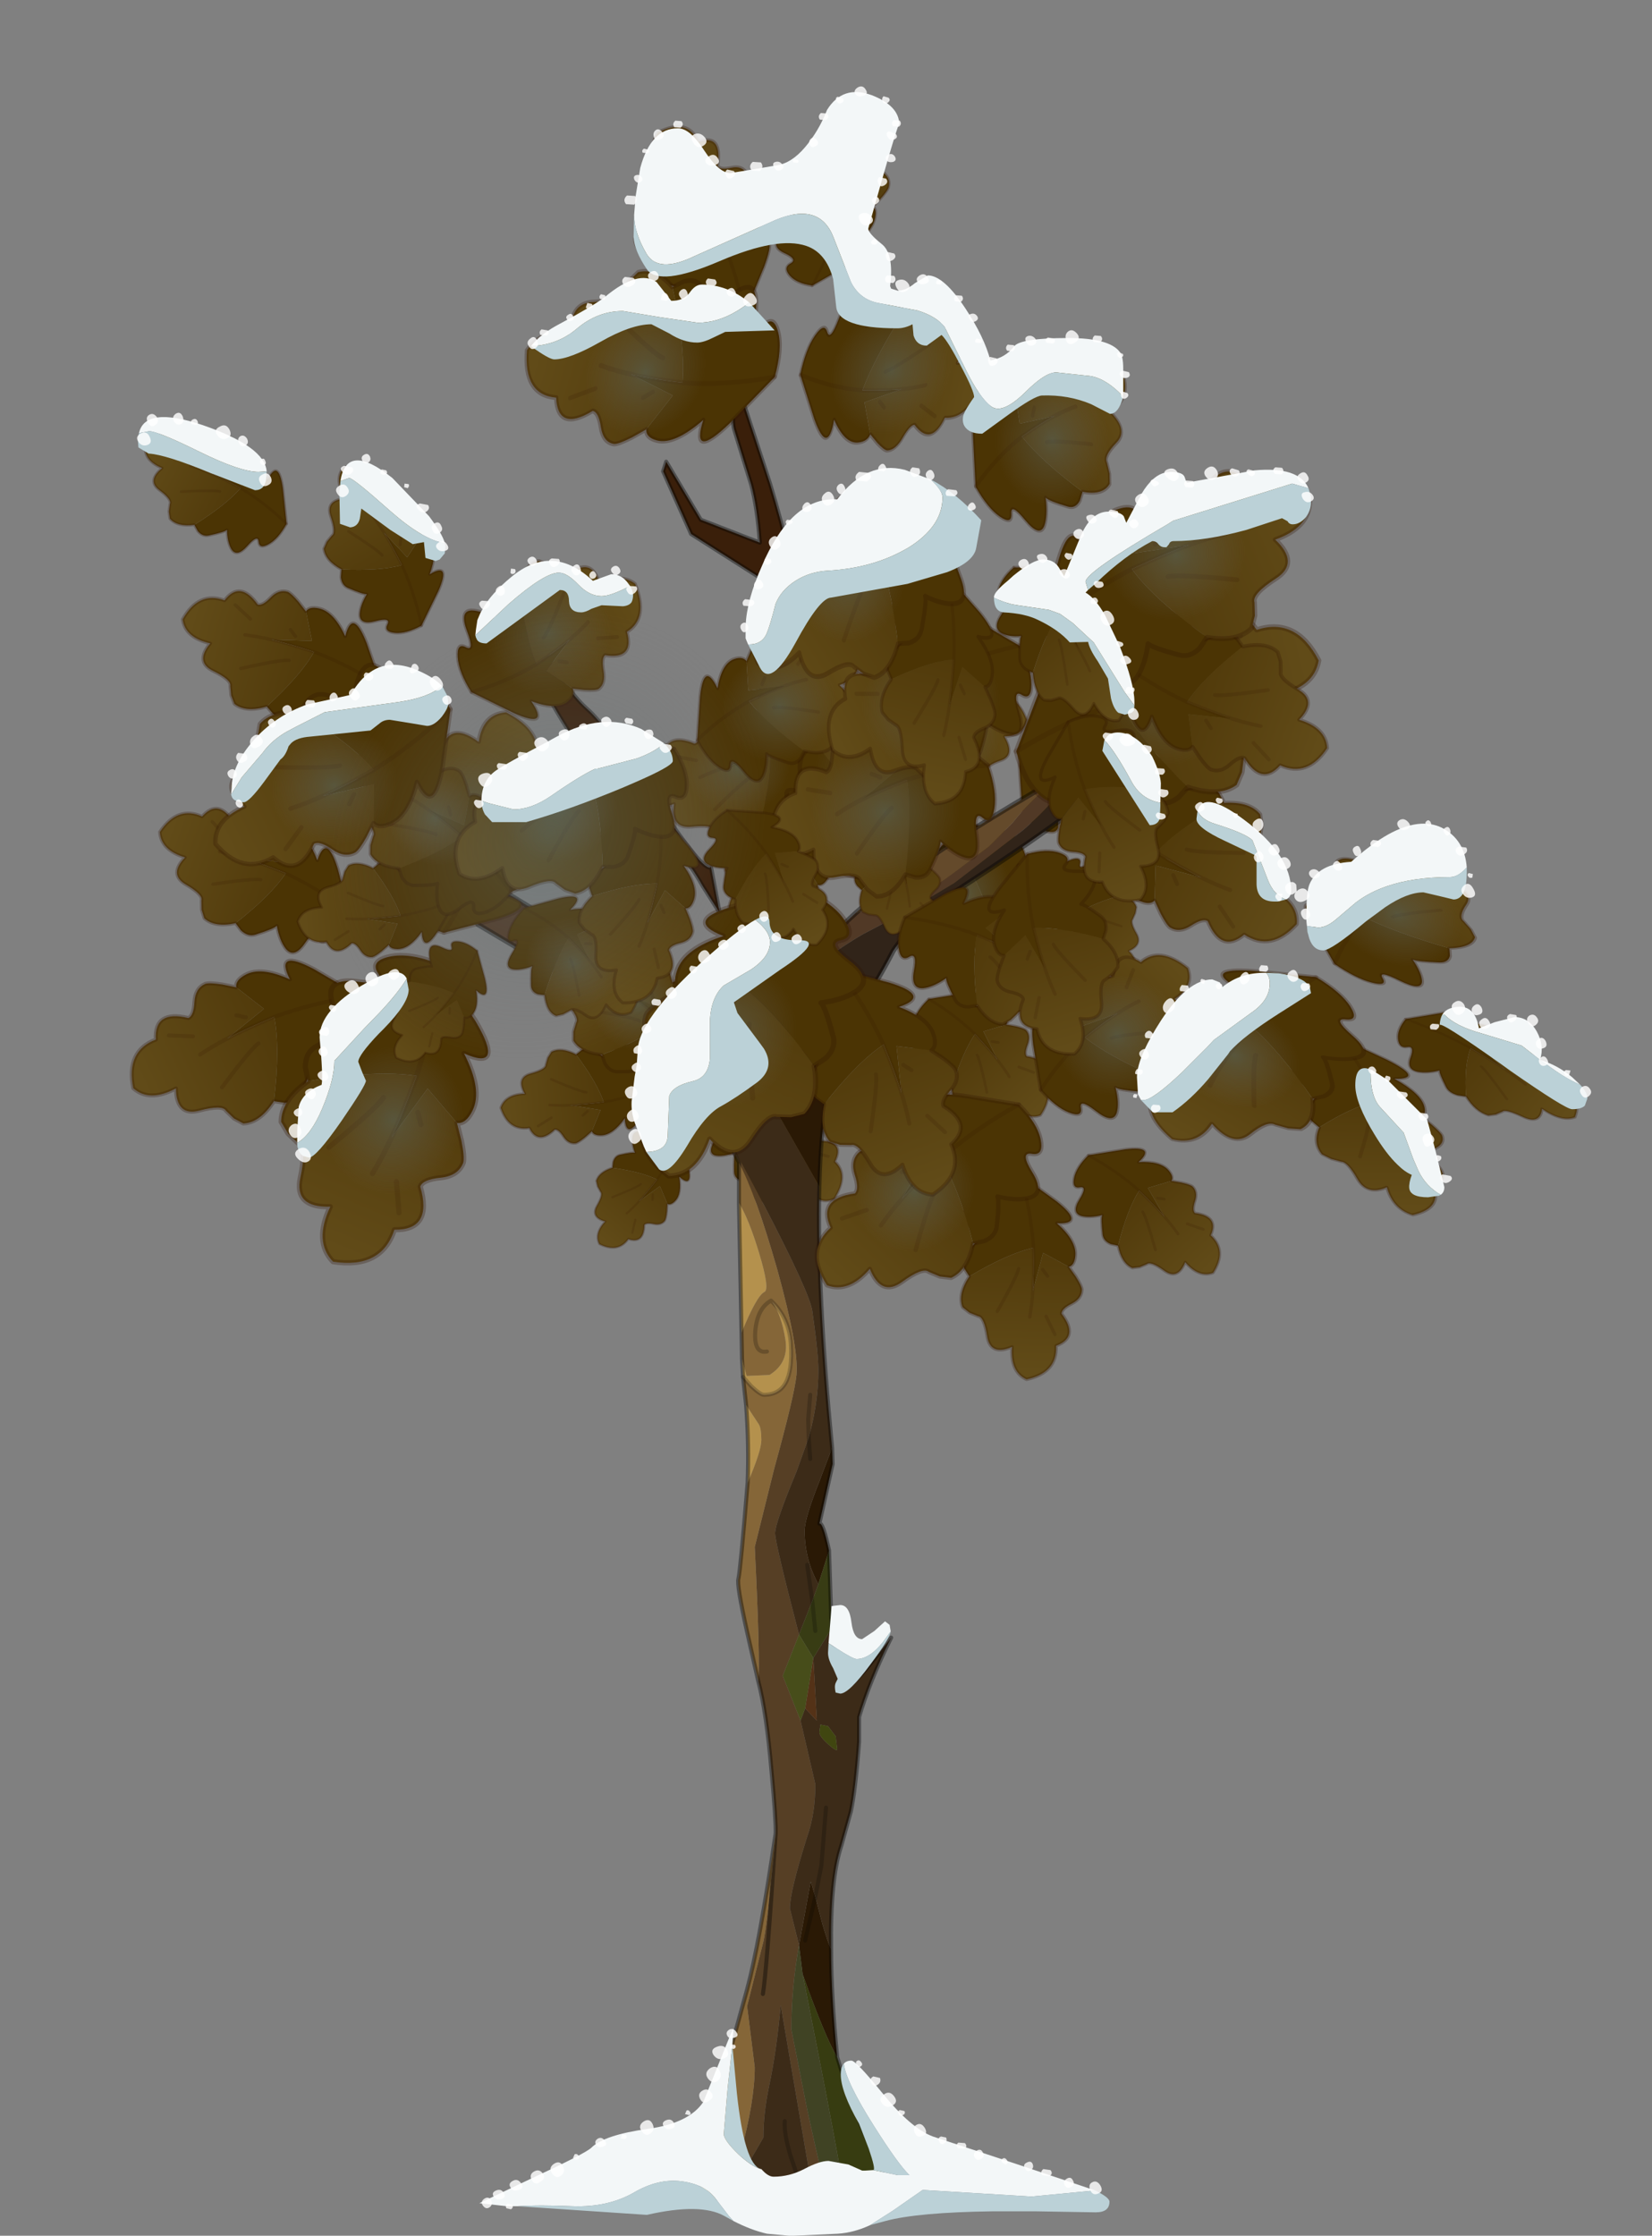<?xml version="1.0" encoding="UTF-8" standalone="no"?>
<svg xmlns:xlink="http://www.w3.org/1999/xlink" height="219.6px" width="162.3px" xmlns="http://www.w3.org/2000/svg">
  <rect width="100%" height="100%" fill="#808080" stroke="none"/>
  <g transform="matrix(1.0, 0.0, 0.0, 1.0, 78.7, 215.75)">
    <use height="21.2" transform="matrix(-0.645, 0.173, 0.13, 0.656, 22.053, -120.316)" width="18.75" xlink:href="#decoration51-sprite0"/>
    <use height="63.2" transform="matrix(-0.234, -0.53, 0.498, -0.308, 15.634, -108.51)" width="55.45" xlink:href="#decoration51-sprite1"/>
    <use height="36.1" transform="matrix(1.0, 0.0, 0.0, 1.0, -32.0, -144.4)" width="67.3" xlink:href="#decoration51-shape2"/>
    <use height="63.2" transform="matrix(0.234, -0.53, -0.53, -0.234, -1.523, -84.586)" width="55.45" xlink:href="#decoration51-sprite1"/>
    <use height="178.5" transform="matrix(1.0, 0.0, 0.0, 1.0, -29.6, -178.05)" width="39.55" xlink:href="#decoration51-shape3"/>
    <use height="63.2" transform="matrix(-0.641, -0.37, -0.37, 0.641, 54.39, -112.732)" width="55.45" xlink:href="#decoration51-sprite1"/>
    <use height="63.2" transform="matrix(0.716, 0.524, -0.524, 0.716, -45.596, -159.931)" width="55.45" xlink:href="#decoration51-sprite1"/>
    <use height="63.2" transform="matrix(-0.307, -0.531, -0.531, 0.307, 30.663, -132.575)" width="55.45" xlink:href="#decoration51-sprite1"/>
    <use height="63.2" transform="matrix(-0.877, -0.136, -0.136, 0.877, 34.917, -148.673)" width="55.45" xlink:href="#decoration51-sprite1"/>
    <use height="63.2" transform="matrix(0.234, -0.53, -0.53, -0.234, -21.473, -102.886)" width="55.45" xlink:href="#decoration51-sprite1"/>
    <use height="63.2" transform="matrix(-0.794, -0.302, -0.184, 0.566, 83.613, -125.473)" width="55.45" xlink:href="#decoration51-sprite1"/>
    <use height="63.2" transform="matrix(0.172, 0.741, -0.741, 0.172, -19.184, -176.896)" width="55.45" xlink:href="#decoration51-sprite1"/>
    <use height="63.2" transform="matrix(0.0, -0.887, 0.887, 0.0, -4.311, -110.978)" width="55.45" xlink:href="#decoration51-sprite1"/>
    <use height="63.2" transform="matrix(-0.51, -0.476, -0.476, 0.51, 18.994, -140.209)" width="55.45" xlink:href="#decoration51-sprite1"/>
    <use height="63.2" transform="matrix(-0.127, -0.819, 0.819, -0.127, 4.745, -121.751)" width="55.45" xlink:href="#decoration51-sprite1"/>
    <use height="63.2" transform="matrix(-0.562, -0.527, -0.406, 0.64, 46.283, -166.742)" width="55.45" xlink:href="#decoration51-sprite1"/>
    <use height="21.2" transform="matrix(0.0, 0.668, -0.668, 0.044, -50.416, -174.192)" width="18.75" xlink:href="#decoration51-sprite0"/>
    <use height="63.2" transform="matrix(-0.389, 0.757, -0.61, -0.306, 28.511, -196.382)" width="55.45" xlink:href="#decoration51-sprite1"/>
    <use height="116.85" transform="matrix(0.187, -0.224, 0.333, 0.279, -62.729, -124.795)" width="220.6" xlink:href="#decoration51-sprite2"/>
    <use height="211.1" transform="matrix(1.0, 0.0, 0.0, 1.0, -65.25, -207.25)" width="142.85" xlink:href="#decoration51-shape4"/>
  </g>
  <defs>
    <g id="decoration51-sprite0" transform="matrix(1.0, 0.0, 0.0, 1.0, 0.2, 0.2)">
      <use height="21.2" transform="matrix(1.0, 0.0, 0.0, 1.0, -0.2, -0.2)" width="18.75" xlink:href="#decoration51-shape0"/>
    </g>
    <g id="decoration51-shape0" transform="matrix(1.0, 0.0, 0.0, 1.0, 0.2, 0.2)">
      <path d="M14.6 0.0 Q16.7 1.2 17.4 2.6 18.1 4.0 16.95 4.1 15.8 4.2 17.45 5.75 19.1 7.3 17.8 8.1 16.75 8.7 14.9 8.75 15.2 9.1 15.55 11.4 15.7 12.35 14.8 13.05 L13.85 13.55 Q11.2 8.85 8.9 6.75 11.3 3.15 14.6 0.0 11.3 3.15 8.9 6.75 7.1 9.75 6.4 11.25 L7.6 6.7 4.1 6.6 Q3.6 6.1 4.1 5.05 4.85 3.45 7.95 2.8 4.85 1.2 9.3 0.55 L14.6 0.0" fill="#4b3404" fill-rule="evenodd" stroke="none"/>
      <path d="M8.9 6.75 Q11.2 8.85 13.85 13.55 14.0 16.1 12.7 17.15 L11.65 17.3 10.55 17.15 Q9.9 16.85 8.4 18.7 6.9 20.55 5.2 18.3 3.9 21.0 1.75 20.8 -1.05 18.25 0.7 15.55 -1.2 13.25 2.05 11.9 2.35 11.4 1.6 10.25 0.85 9.1 1.4 8.15 1.65 7.8 2.8 7.2 L4.1 6.6 7.6 6.7 6.4 11.25 Q7.1 9.75 8.9 6.75 M5.75 8.85 L6.65 8.45 5.75 8.85 M8.85 15.5 Q8.9 10.6 9.2 9.8 8.9 10.6 8.85 15.5 M5.15 14.15 Q5.7 12.65 6.4 11.25 5.7 12.65 5.15 14.15 M3.5 13.1 L1.5 14.45 3.5 13.1" fill="url(#decoration51-gradient0)" fill-rule="evenodd" stroke="none"/>
      <path d="M13.85 13.55 L14.8 13.05 Q15.7 12.35 15.55 11.4 15.2 9.1 14.9 8.75 16.75 8.7 17.8 8.1 19.1 7.3 17.45 5.75 15.8 4.2 16.95 4.1 18.1 4.0 17.4 2.6 16.7 1.2 14.6 0.0 M13.85 13.55 Q14.0 16.1 12.7 17.15 L11.65 17.3 10.55 17.15 Q9.9 16.85 8.4 18.7 6.9 20.55 5.2 18.3 3.9 21.0 1.75 20.8 -1.05 18.25 0.7 15.55 -1.2 13.25 2.05 11.9 2.35 11.4 1.6 10.25 0.85 9.1 1.4 8.15 1.65 7.8 2.8 7.2 L4.1 6.6 Q3.6 6.1 4.1 5.05 4.85 3.45 7.95 2.8 4.85 1.2 9.3 0.55 L14.6 0.0" fill="none" stroke="#321502" stroke-linecap="round" stroke-linejoin="round" stroke-opacity="0.278" stroke-width="0.4"/>
      <path d="M14.6 0.0 Q11.3 3.15 8.9 6.75 M6.65 8.45 L5.75 8.85 M6.4 11.25 Q7.1 9.75 8.9 6.75 M1.5 14.45 L3.5 13.1 M6.4 11.25 Q5.7 12.65 5.15 14.15 M9.2 9.8 Q8.9 10.6 8.85 15.5" fill="none" stroke="#321502" stroke-linecap="round" stroke-linejoin="round" stroke-opacity="0.161" stroke-width="0.4"/>
    </g>
    <linearGradient gradientTransform="matrix(0.005, -0.009, 0.011, 0.006, 7.6, 13.3)" gradientUnits="userSpaceOnUse" id="decoration51-gradient0" spreadMethod="pad" x1="-819.2" x2="819.2">
      <stop offset="0.0" stop-color="#614b18"/>
      <stop offset="0.976" stop-color="#4f3809"/>
    </linearGradient>
    <g id="decoration51-sprite1" transform="matrix(1.0, 0.0, 0.0, 1.0, 0.25, 0.35)">
      <use height="21.2" transform="matrix(1.109, 0.0, 0.0, 1.109, 13.378, 36.128)" width="18.75" xlink:href="#decoration51-sprite0"/>
      <use height="21.2" transform="matrix(0.658, 0.658, -0.658, 0.658, 13.7, 19.687)" width="18.75" xlink:href="#decoration51-sprite0"/>
      <use height="21.2" transform="matrix(-1.382, -0.37, -0.37, 1.382, 55.2, 33.548)" width="18.75" xlink:href="#decoration51-sprite0"/>
      <use height="21.2" transform="matrix(-0.831, 0.831, -0.938, -0.63, 45.604, 13.06)" width="18.75" xlink:href="#decoration51-sprite0"/>
      <use height="116.85" transform="matrix(-0.027, -0.101, 0.159, -0.043, 22.322, 26.939)" width="220.6" xlink:href="#decoration51-sprite2"/>
      <use height="116.85" transform="matrix(-0.027, -0.101, 0.159, -0.043, 35.222, 58.339)" width="220.6" xlink:href="#decoration51-sprite2"/>
    </g>
    <g id="decoration51-sprite2" transform="matrix(1.0, 0.0, 0.0, 1.0, -2.6, 0.05)">
      <use height="116.85" transform="matrix(1.0, 0.0, 0.0, 1.0, 2.6, -0.05)" width="220.6" xlink:href="#decoration51-shape1"/>
    </g>
    <g id="decoration51-shape1" transform="matrix(1.0, 0.0, 0.0, 1.0, -2.6, 0.05)">
      <path d="M216.6 72.9 Q209.6 82.3 197.3 90.5 165.65 111.5 112.85 116.1 61.0 120.6 28.05 95.7 15.85 86.45 8.7 74.85 2.6 65.0 2.6 58.05 2.6 51.0 7.9 41.95 14.25 31.1 25.85 22.35 57.15 -1.2 112.85 0.0 173.9 1.15 201.1 17.6 224.7 31.9 223.1 58.05 222.7 64.7 216.6 72.9" fill="url(#decoration51-gradient1)" fill-rule="evenodd" stroke="none"/>
    </g>
    <radialGradient cx="0" cy="0" gradientTransform="matrix(0.097, 0.0, 0.0, 0.057, 109.5, 53.65)" gradientUnits="userSpaceOnUse" id="decoration51-gradient1" r="819.2" spreadMethod="pad">
      <stop offset="0.0" stop-color="#5c7172" stop-opacity="0.459"/>
      <stop offset="0.196" stop-color="#617172" stop-opacity="0.341"/>
      <stop offset="1.0" stop-color="#727272" stop-opacity="0.0"/>
    </radialGradient>
    <g id="decoration51-shape2" transform="matrix(1.0, 0.0, 0.0, 1.0, 32.0, 144.4)">
      <path d="M25.25 -139.3 L26.95 -140.35 Q25.6 -137.5 21.85 -134.25 L15.1 -129.05 10.85 -126.5 6.1 -124.0 Q4.1 -122.85 2.2 -121.4 L2.15 -121.65 Q2.15 -123.2 5.4 -126.1 L6.55 -126.35 6.7 -126.4 Q6.7 -126.1 9.35 -127.05 12.5 -128.1 14.9 -129.95 L18.45 -132.6 20.75 -134.9 Q22.6 -137.25 25.25 -139.3 M-30.5 -129.0 L2.0 -109.15 -4.15 -108.55 -31.75 -124.95 -30.5 -129.0" fill="#513926" fill-rule="evenodd" stroke="none"/>
      <path d="M26.95 -140.35 L32.3 -143.4 35.05 -144.15 Q33.3 -140.0 16.7 -129.2 11.35 -125.75 9.05 -122.35 7.2 -118.75 5.6 -116.7 0.75 -116.75 -0.1 -118.65 2.35 -120.25 2.2 -121.4 4.1 -122.85 6.1 -124.0 L10.85 -126.5 15.1 -129.05 21.85 -134.25 Q25.6 -137.5 26.95 -140.35" fill="#312419" fill-rule="evenodd" stroke="none"/>
      <path d="M5.4 -126.1 Q8.95 -129.25 16.35 -133.95 20.55 -136.6 25.25 -139.3 22.6 -137.25 20.75 -134.9 L18.45 -132.6 14.9 -129.95 Q12.5 -128.1 9.35 -127.05 6.7 -126.1 6.7 -126.4 L6.55 -126.35 5.4 -126.1" fill="#644a2b" fill-rule="evenodd" stroke="none"/>
      <path d="M25.25 -139.3 L26.95 -140.35 32.3 -143.4 35.05 -144.15 Q33.3 -140.0 16.7 -129.2 11.35 -125.75 9.05 -122.35 7.2 -118.75 5.6 -116.7 0.75 -116.75 -0.1 -118.65 2.35 -120.25 2.2 -121.4 L2.15 -121.65 Q2.15 -123.2 5.4 -126.1 8.95 -129.25 16.35 -133.95 20.55 -136.6 25.25 -139.3 M-30.5 -129.0 L2.0 -109.15 -4.15 -108.55 -31.75 -124.95 -30.5 -129.0" fill="none" stroke="#000000" stroke-linecap="round" stroke-linejoin="round" stroke-opacity="0.412" stroke-width="0.5"/>
    </g>
    <g id="decoration51-shape3" transform="matrix(1.0, 0.0, 0.0, 1.0, 29.6, 178.05)">
      <path d="M-8.6 -117.45 L-4.55 -119.2 Q0.1 -114.25 2.8 -109.65 1.95 -105.4 1.8 -99.2 L-8.6 -117.45 M3.05 -73.55 L3.1 -71.95 1.8 -66.1 Q2.15 -66.25 2.75 -63.45 L1.7 -60.15 Q0.35 -62.6 0.35 -65.4 0.35 -66.6 1.8 -70.25 L3.05 -73.55 M2.95 -24.3 Q2.95 -19.75 3.55 -13.7 2.4 -15.55 0.15 -21.85 L-0.2 -24.7 0.95 -30.95 1.4 -29.45 0.4 -25.15 1.4 -29.45 2.1 -26.75 Q2.65 -24.9 2.95 -24.3" fill="#2a1905" fill-rule="evenodd" stroke="none"/>
      <path d="M2.55 -0.2 L1.2 -0.1 -2.0 -18.8 Q-2.4 -14.3 -3.15 -10.8 -3.7 -8.15 -3.7 -5.8 L-5.55 -2.6 -7.4 0.25 Q-6.7 -1.65 -5.95 -4.25 -4.55 -9.4 -4.55 -12.7 L-5.3 -18.7 -3.75 -24.85 Q-3.35 -26.25 -2.5 -35.65 -2.45 -36.9 -2.9 -41.75 -3.4 -47.6 -4.2 -50.6 -4.0 -52.65 -4.55 -63.8 L-2.65 -71.45 Q-0.65 -78.7 -0.45 -80.7 -0.2 -83.35 -2.35 -91.1 -4.45 -98.45 -6.1 -101.55 -7.4 -104.3 -9.05 -106.95 -8.0 -105.7 -3.65 -97.4 0.85 -88.75 1.1 -87.0 1.7 -82.85 1.7 -81.15 1.7 -77.95 0.75 -74.55 L-0.45 -71.2 Q-2.55 -66.15 -2.55 -65.15 -2.55 -64.2 -0.2 -55.2 L-1.8 -51.15 -0.05 -46.75 1.4 -40.5 Q1.4 -37.6 0.6 -35.35 -1.1 -29.95 -1.1 -28.3 L-0.2 -24.7 Q-0.95 -20.55 -0.95 -16.4 L0.6 -8.55 Q2.2 -1.25 2.55 -0.2 M0.75 -74.55 L0.7 -76.35 0.9 -78.75 0.7 -76.35 0.75 -74.55 M-3.75 -19.9 Q-3.4 -21.85 -2.5 -35.65 -3.4 -21.85 -3.75 -19.9" fill="#563f25" fill-rule="evenodd" stroke="none"/>
      <path d="M-8.6 -117.45 L1.8 -99.2 Q1.55 -89.05 3.05 -73.55 L1.8 -70.25 Q0.35 -66.6 0.35 -65.4 0.35 -62.6 1.7 -60.15 L1.1 -58.5 0.6 -62.05 1.1 -58.5 -0.2 -55.2 Q-2.55 -64.2 -2.55 -65.15 -2.55 -66.15 -0.45 -71.2 L0.75 -74.55 Q1.7 -77.95 1.7 -81.15 1.7 -82.85 1.1 -87.0 0.85 -88.75 -3.65 -97.4 -8.0 -105.7 -9.05 -106.95 L-14.05 -115.1 -8.6 -117.45 M3.0 -55.8 Q2.95 -54.3 3.8 -52.1 4.6 -50.1 4.75 -50.2 5.95 -51.1 8.85 -54.9 6.7 -50.55 5.7 -47.1 L5.7 -44.65 Q5.35 -40.0 4.9 -37.85 L3.95 -34.45 Q2.85 -31.15 2.95 -24.3 2.65 -24.9 2.1 -26.75 L1.4 -29.45 0.95 -30.95 -0.2 -24.7 -1.1 -28.3 Q-1.1 -29.95 0.6 -35.35 1.4 -37.6 1.4 -40.5 L-0.05 -46.75 0.4 -47.95 1.55 -46.75 1.2 -52.9 3.0 -55.8 M1.2 -0.1 L-7.4 0.25 -5.55 -2.6 -3.7 -5.8 Q-3.7 -8.15 -3.15 -10.8 -2.4 -14.3 -2.0 -18.8 L1.2 -0.1 M0.75 -74.55 L0.9 -72.45 0.75 -74.55 M1.8 -45.6 Q1.8 -45.2 2.7 -44.4 3.55 -43.65 3.55 -43.95 L3.4 -45.2 2.65 -46.2 1.9 -46.35 1.8 -45.6 M2.45 -38.2 L2.0 -32.55 1.4 -29.45 2.0 -32.55 2.45 -38.2 M-0.2 -1.5 L-1.05 -4.05 Q-1.7 -6.25 -1.6 -7.4 -1.7 -6.25 -1.05 -4.05 L-0.2 -1.5" fill="#3c2b18" fill-rule="evenodd" stroke="none"/>
      <path d="M2.75 -63.45 L3.0 -55.8 1.2 -52.9 -0.2 -55.2 1.1 -58.5 1.4 -55.55 1.1 -58.5 1.7 -60.15 2.75 -63.45" fill="#383c14" fill-rule="evenodd" stroke="none"/>
      <path d="M1.8 -45.6 L1.9 -46.35 2.65 -46.2 3.4 -45.2 3.55 -43.95 Q3.55 -43.65 2.7 -44.4 1.8 -45.2 1.8 -45.6" fill="#404610" fill-rule="evenodd" stroke="none"/>
      <path d="M1.2 -52.9 L1.55 -46.75 0.4 -47.95 1.2 -52.9" fill="#543217" fill-rule="evenodd" stroke="none"/>
      <path d="M3.55 -13.7 Q5.0 -8.9 6.85 -4.8 8.65 -0.75 9.75 -0.2 L4.2 -0.2 Q4.05 -2.25 0.15 -21.85 2.4 -15.55 3.55 -13.7" fill="#373c11" fill-rule="evenodd" stroke="none"/>
      <path d="M4.2 -0.2 L2.55 -0.2 Q2.2 -1.25 0.6 -8.55 L-0.95 -16.4 Q-0.95 -20.55 -0.2 -24.7 L0.15 -21.85 Q4.05 -2.25 4.2 -0.2" fill="#404324" fill-rule="evenodd" stroke="none"/>
      <path d="M1.2 -52.9 L0.4 -47.95 -0.05 -46.75 -1.8 -51.15 -0.2 -55.2 1.2 -52.9" fill="#474d1a" fill-rule="evenodd" stroke="none"/>
      <path d="M-26.25 -150.1 L-29.4 -157.9 Q-29.2 -157.85 -28.8 -158.1 L-28.1 -158.4 -25.8 -153.1 Q-23.3 -148.15 -21.0 -146.1 -19.2 -144.55 -14.45 -137.4 -9.5 -129.9 -8.85 -130.6 L-8.0 -126.1 -9.65 -128.7 Q-10.9 -130.9 -11.75 -131.65 L-15.45 -135.1 Q-17.8 -137.25 -19.35 -139.15 -23.5 -144.3 -26.25 -150.1 M-6.55 -173.5 Q-6.95 -174.75 -6.2 -177.85 L-3.05 -168.25 Q-0.6 -160.2 -0.7 -157.05 L-0.6 -150.95 -0.55 -144.7 Q-0.6 -140.6 -0.15 -138.35 L0.35 -135.5 Q0.35 -135.4 -1.3 -134.25 -3.0 -133.0 -3.35 -132.9 -3.25 -135.75 -3.7 -138.85 -4.15 -142.1 -4.15 -145.6 L-3.9 -156.85 -3.95 -158.95 -10.8 -163.3 -13.55 -169.45 -13.25 -170.4 -9.85 -164.7 -4.05 -162.45 Q-4.3 -165.9 -4.9 -168.15 L-6.55 -173.5" fill="#3a1f0a" fill-rule="evenodd" stroke="none"/>
      <path d="M-7.4 0.25 L-9.6 0.25 Q-8.25 -2.55 -7.65 -7.15 L-6.8 -14.9 -5.3 -20.35 Q-4.1 -24.75 -2.5 -35.65 -3.35 -26.25 -3.75 -24.85 L-5.3 -18.7 -4.55 -12.7 Q-4.55 -9.4 -5.95 -4.25 -6.7 -1.65 -7.4 0.25 M-4.2 -50.6 L-5.3 -55.45 Q-6.35 -60.15 -6.15 -60.7 -5.95 -61.6 -5.25 -70.1 -3.9 -73.25 -3.9 -74.3 -3.9 -75.45 -4.15 -75.85 L-5.4 -77.75 -5.7 -80.5 -4.9 -79.6 Q-4.0 -78.75 -3.65 -78.75 -2.15 -78.75 -1.5 -79.95 -0.85 -81.15 -1.0 -83.7 -1.15 -86.25 -2.85 -87.9 L-2.95 -88.0 Q-4.3 -87.25 -4.5 -85.0 -4.65 -82.75 -3.35 -83.0 -4.65 -82.75 -4.5 -85.0 -4.3 -87.25 -2.95 -88.0 L-2.85 -87.9 Q-1.95 -86.65 -1.55 -84.25 -1.15 -81.9 -3.1 -80.7 L-5.35 -80.6 -5.8 -82.25 -5.85 -84.85 Q-4.35 -88.5 -3.6 -88.85 -3.05 -89.1 -4.1 -92.6 -5.1 -95.95 -6.1 -97.6 L-6.1 -101.55 Q-4.45 -98.45 -2.35 -91.1 -0.2 -83.35 -0.45 -80.7 -0.65 -78.7 -2.65 -71.45 L-4.55 -63.8 Q-4.0 -52.65 -4.2 -50.6" fill="#856638" fill-rule="evenodd" stroke="none"/>
      <path d="M-9.6 0.25 L-11.45 0.25 Q-9.25 -0.1 -8.85 -4.85 -8.45 -8.95 -6.8 -14.9 L-7.65 -7.15 Q-8.25 -2.55 -9.6 0.25 M-5.25 -70.1 Q-5.1 -73.85 -5.4 -77.75 L-4.15 -75.85 Q-3.9 -75.45 -3.9 -74.3 -3.9 -73.25 -5.25 -70.1 M-5.7 -80.5 L-5.8 -82.25 -5.35 -80.6 -3.1 -80.7 Q-1.15 -81.9 -1.55 -84.25 -1.95 -86.65 -2.85 -87.9 -1.15 -86.25 -1.0 -83.7 -0.85 -81.15 -1.5 -79.95 -2.15 -78.75 -3.65 -78.75 -4.0 -78.75 -4.9 -79.6 L-5.7 -80.5 M-5.85 -84.85 L-6.1 -97.6 Q-5.1 -95.95 -4.1 -92.6 -3.05 -89.1 -3.6 -88.85 -4.35 -88.5 -5.85 -84.85" fill="#b4914d" fill-rule="evenodd" stroke="none"/>
      <path d="M1.8 -99.2 Q1.95 -105.4 2.8 -109.65 0.1 -114.25 -4.55 -119.2 L-8.6 -117.45 M1.8 -99.2 Q1.55 -89.05 3.05 -73.55 L3.1 -71.95 1.8 -66.1 Q2.15 -66.25 2.75 -63.45 L3.0 -55.8 Q2.95 -54.3 3.8 -52.1 4.6 -50.1 4.75 -50.2 5.95 -51.1 8.85 -54.9 6.7 -50.55 5.7 -47.1 L5.7 -44.65 Q5.35 -40.0 4.9 -37.85 L3.95 -34.45 Q2.85 -31.15 2.95 -24.3 2.95 -19.75 3.55 -13.7 5.0 -8.9 6.85 -4.8 8.65 -0.75 9.75 -0.2 L4.2 -0.2 2.55 -0.2 1.2 -0.1 -7.4 0.25 -9.6 0.25 -11.45 0.25 Q-9.25 -0.1 -8.85 -4.85 -8.45 -8.95 -6.8 -14.9 L-5.3 -20.35 Q-4.1 -24.75 -2.5 -35.65 -2.45 -36.9 -2.9 -41.75 -3.4 -47.6 -4.2 -50.6 L-5.3 -55.45 Q-6.35 -60.15 -6.15 -60.7 -5.95 -61.6 -5.25 -70.1 -5.1 -73.85 -5.4 -77.75 L-5.7 -80.5 -5.8 -82.25 -5.85 -84.85 -6.1 -97.6 -6.1 -101.55 Q-7.4 -104.3 -9.05 -106.95 L-14.05 -115.1 -8.6 -117.45 M-6.55 -173.5 L-4.9 -168.15 Q-4.3 -165.9 -4.05 -162.45 L-9.85 -164.7 -13.25 -170.4 -13.55 -169.45 -10.8 -163.3 -3.95 -158.95 -3.9 -156.85 -4.15 -145.6 Q-4.15 -142.1 -3.7 -138.85 -3.25 -135.75 -3.35 -132.9 -3.0 -133.0 -1.3 -134.25 0.35 -135.4 0.35 -135.5 L-0.15 -138.35 Q-0.6 -140.6 -0.55 -144.7 L-0.6 -150.95 -0.7 -157.05 Q-0.6 -160.2 -3.05 -168.25 L-6.2 -177.85 Q-6.95 -174.75 -6.55 -173.5 M-26.25 -150.1 Q-23.5 -144.3 -19.35 -139.15 -17.8 -137.25 -15.45 -135.1 L-11.75 -131.65 Q-10.9 -130.9 -9.65 -128.7 L-8.0 -126.1 -8.85 -130.6 Q-9.5 -129.9 -14.45 -137.4 -19.2 -144.55 -21.0 -146.1 -23.3 -148.15 -25.8 -153.1 L-28.1 -158.4 -28.8 -158.1 Q-29.2 -157.85 -29.4 -157.9 L-26.25 -150.1 M-2.5 -35.65 Q-3.4 -21.85 -3.75 -19.9" fill="none" stroke="#000000" stroke-linecap="round" stroke-linejoin="round" stroke-opacity="0.388" stroke-width="0.4"/>
      <path d="M0.9 -78.75 L0.7 -76.35 0.75 -74.55 M1.1 -58.5 L1.4 -55.55 M1.1 -58.5 L0.6 -62.05 M0.9 -72.45 L0.75 -74.55 M1.4 -29.45 L2.0 -32.55 2.45 -38.2 M1.4 -29.45 L0.4 -25.15 M-2.85 -87.9 L-2.95 -88.0 Q-4.3 -87.25 -4.5 -85.0 -4.65 -82.75 -3.35 -83.0 M-2.85 -87.9 Q-1.15 -86.25 -1.0 -83.7 -0.85 -81.15 -1.5 -79.95 -2.15 -78.75 -3.65 -78.75 -4.0 -78.75 -4.9 -79.6 L-5.7 -80.5 M-1.6 -7.4 Q-1.7 -6.25 -1.05 -4.05 L-0.2 -1.5" fill="none" stroke="#000000" stroke-linecap="round" stroke-linejoin="round" stroke-opacity="0.212" stroke-width="0.4"/>
    </g>
    <g id="decoration51-shape4" transform="matrix(1.0, 0.0, 0.0, 1.0, 65.25, 207.25)">
      <path d="M-16.4 -194.65 L-16.25 -196.5 -15.8 -199.25 Q-14.75 -203.15 -12.1 -203.15 -10.9 -203.15 -9.5 -200.95 -8.05 -198.75 -6.95 -198.75 L-5.4 -199.0 -2.45 -199.5 Q-0.95 -199.7 0.4 -201.3 1.75 -202.9 2.55 -204.95 4.1 -207.45 6.95 -206.4 9.65 -205.35 9.65 -203.5 9.65 -204.2 6.6 -193.3 6.6 -192.85 7.9 -191.8 9.15 -190.85 8.75 -187.65 L8.85 -187.4 9.5 -187.2 Q10.3 -187.2 11.2 -187.95 L12.45 -188.7 Q14.0 -188.7 16.15 -185.45 18.0 -182.65 18.6 -180.35 20.05 -180.6 20.9 -181.7 21.5 -182.55 26.25 -182.55 30.25 -182.55 31.3 -181.2 31.65 -180.8 31.65 -179.55 L31.65 -176.8 Q29.8 -178.75 28.1 -178.85 L25.3 -179.15 Q24.2 -179.4 22.0 -177.2 19.75 -175.0 18.65 -175.85 17.55 -176.7 16.25 -179.3 L14.1 -183.65 Q13.25 -184.7 11.45 -185.25 L7.8 -185.95 Q5.8 -186.25 4.9 -188.05 L3.2 -192.4 Q1.85 -195.95 -2.5 -194.15 L-10.45 -190.6 Q-14.05 -188.85 -15.2 -190.85 -16.4 -192.9 -16.4 -194.65 M49.85 -167.8 L48.25 -168.25 36.55 -164.6 36.0 -164.25 Q27.95 -159.55 27.95 -158.6 L28.2 -157.8 27.95 -157.55 Q28.9 -157.0 29.85 -155.35 L31.3 -152.3 Q32.75 -148.55 32.75 -146.85 L32.75 -146.45 31.8 -147.75 28.75 -152.65 26.7 -154.55 25.45 -155.45 24.35 -155.85 21.3 -156.3 20.7 -156.4 Q19.6 -156.7 18.95 -157.05 L18.95 -157.1 Q18.95 -157.6 20.3 -158.7 L20.85 -159.2 Q22.8 -160.8 23.8 -160.8 24.8 -160.8 25.3 -160.05 L25.85 -159.15 27.35 -162.8 Q28.4 -165.5 30.2 -165.5 31.35 -165.5 31.7 -165.05 L31.95 -164.4 33.45 -167.25 Q34.55 -169.1 35.85 -169.35 L36.3 -169.4 Q37.55 -169.4 37.7 -168.85 37.85 -168.35 37.95 -168.35 L44.55 -169.55 Q48.9 -169.95 49.85 -167.8 M12.75 -168.65 Q13.9 -167.55 13.9 -166.9 13.9 -164.0 10.45 -161.9 L10.35 -161.85 Q7.05 -159.95 2.65 -159.7 0.85 -159.6 -0.55 -158.7 -1.95 -157.8 -2.5 -156.45 -3.05 -154.3 -3.35 -153.6 -3.8 -152.45 -5.15 -152.45 L-5.2 -152.45 -5.35 -152.8 -5.45 -153.05 -5.45 -153.9 -5.45 -154.25 Q-5.35 -156.8 -3.85 -160.15 L-3.5 -160.95 Q-0.65 -166.95 3.55 -166.7 6.45 -170.55 10.2 -169.6 L12.75 -168.65 M35.3 -136.9 Q33.35 -137.25 32.4 -139.1 30.8 -142.05 29.8 -143.05 L30.1 -143.45 Q30.5 -143.85 31.3 -143.8 33.05 -143.65 34.5 -141.45 35.3 -139.8 35.35 -138.8 L35.3 -136.9 M38.95 -136.1 Q39.55 -138.2 43.5 -135.25 48.15 -131.8 48.15 -128.25 48.15 -127.65 47.65 -127.4 46.45 -127.8 45.85 -129.35 L44.35 -133.2 Q43.8 -133.85 40.6 -134.85 39.35 -135.25 38.95 -136.1 M33.4 -107.7 L33.1 -108.25 33.0 -109.95 Q33.0 -111.65 34.85 -114.7 L35.35 -115.5 Q38.0 -119.55 40.4 -119.55 L41.15 -119.25 41.4 -118.8 Q43.15 -120.25 45.7 -120.2 46.05 -119.8 46.05 -119.15 46.05 -117.5 44.2 -116.25 L40.55 -113.6 39.9 -112.9 37.4 -110.4 Q34.55 -107.7 33.65 -107.7 L33.4 -107.7 M49.7 -124.8 Q49.6 -125.5 49.65 -126.15 49.65 -128.2 49.95 -128.9 50.8 -130.9 54.05 -131.1 56.0 -132.85 57.7 -133.8 60.8 -135.5 62.95 -134.45 65.2 -133.3 65.4 -130.55 64.55 -129.6 63.75 -129.6 60.15 -129.6 57.55 -128.7 55.8 -128.1 54.5 -127.1 L52.5 -125.4 Q51.6 -124.65 50.8 -124.65 L49.7 -124.8 M62.85 -98.4 Q61.4 -99.2 60.65 -100.75 L60.15 -101.9 59.2 -104.5 56.85 -107.05 Q55.95 -108.1 55.95 -110.35 L55.95 -110.7 56.1 -110.65 57.35 -109.85 57.6 -109.7 61.5 -105.8 62.3 -102.85 63.2 -99.15 Q63.2 -98.65 62.85 -98.4 M72.6 -111.65 L71.25 -112.7 70.8 -113.05 66.85 -114.25 Q64.3 -114.95 63.2 -116.1 L63.0 -116.1 Q63.4 -116.75 64.45 -116.85 66.2 -117.05 66.6 -114.75 L68.15 -115.35 70.1 -115.85 Q71.5 -115.85 72.3 -114.4 73.05 -113.0 72.6 -111.65 74.3 -111.15 75.75 -109.95 L76.55 -109.2 Q75.4 -109.7 74.15 -110.55 L72.6 -111.65 M2.7 -54.35 L3.0 -58.0 3.85 -58.1 Q4.75 -58.1 4.95 -56.4 5.15 -54.75 6.0 -54.75 L7.2 -55.55 8.25 -56.5 8.7 -56.15 8.8 -55.55 8.8 -55.5 8.4 -54.95 Q6.9 -52.8 5.45 -52.8 5.1 -52.8 3.4 -53.9 L2.7 -54.35 M4.2 -13.05 Q4.45 -13.35 4.95 -13.35 5.4 -13.35 8.0 -10.15 10.8 -6.7 12.95 -5.9 L21.0 -3.25 28.9 -0.6 22.65 0.0 11.95 -0.65 9.0 1.4 6.8 2.8 Q5.2 3.55 3.6 3.65 L-0.75 3.85 -1.15 3.85 -3.35 3.65 Q-4.9 3.3 -6.65 2.4 L-7.1 1.9 -8.4 0.2 Q-9.45 -1.2 -11.75 -1.5 -14.05 -1.8 -16.5 -0.35 -19.0 1.05 -22.35 0.95 -25.75 0.8 -27.85 0.95 L-28.9 0.95 -31.6 0.65 -26.55 -1.75 Q-21.15 -4.25 -20.6 -4.8 -19.35 -6.05 -15.05 -6.65 -11.0 -7.2 -9.6 -9.3 L-7.0 -15.75 -6.8 -16.2 -6.65 -16.5 -6.75 -14.85 -7.2 -10.8 -7.6 -6.1 Q-7.5 -5.45 -6.15 -4.15 -4.85 -2.95 -3.95 -2.7 L-3.9 -2.7 Q-3.25 -1.95 -2.7 -1.95 -1.15 -1.95 0.3 -2.7 1.8 -3.5 2.7 -3.5 L4.65 -3.15 6.0 -2.55 6.3 -2.55 7.1 -2.6 9.5 -2.1 10.65 -2.1 Q9.55 -3.15 7.15 -6.95 4.4 -11.3 4.2 -13.05 M-26.55 -181.75 Q-25.55 -183.0 -23.6 -184.0 -20.25 -185.8 -19.25 -186.6 -16.0 -189.3 -14.2 -188.05 L-12.75 -186.2 Q-11.55 -186.2 -10.95 -187.0 -10.4 -187.8 -9.75 -187.8 -7.25 -187.8 -5.1 -186.05 -5.55 -185.65 -6.3 -185.2 -8.2 -184.05 -10.15 -184.05 L-13.9 -184.6 -17.5 -185.2 Q-20.0 -185.2 -22.05 -183.45 -23.95 -181.85 -26.55 -181.75 M-45.25 -168.5 Q-44.65 -172.4 -40.15 -168.8 L-36.55 -165.05 Q-35.2 -163.25 -35.0 -162.4 -37.1 -162.7 -40.35 -165.55 -44.0 -168.8 -44.4 -168.8 L-45.25 -168.5 M-32.0 -153.35 L-31.95 -153.85 -31.8 -154.85 -31.5 -155.55 -31.3 -155.9 Q-30.5 -157.4 -28.5 -159.05 -24.45 -162.45 -20.45 -158.7 L-18.65 -159.35 Q-17.6 -159.35 -16.95 -158.4 L-16.8 -158.2 Q-18.7 -157.2 -19.6 -157.2 -20.8 -157.2 -21.9 -158.35 -23.0 -159.5 -23.8 -159.5 -25.2 -159.5 -28.75 -156.4 L-32.0 -153.35 M-65.05 -173.2 Q-64.45 -175.9 -58.8 -174.0 -52.7 -171.9 -52.5 -169.45 L-53.3 -169.4 Q-55.1 -169.4 -59.15 -171.4 -63.2 -173.4 -64.05 -173.4 L-65.05 -173.2 M-35.3 -148.4 L-35.4 -148.3 Q-36.55 -147.25 -39.5 -146.8 L-46.8 -145.8 -49.65 -144.35 -50.5 -143.9 Q-52.0 -143.05 -52.9 -141.8 L-54.95 -139.4 -56.0 -137.7 -55.95 -138.25 Q-55.95 -140.75 -53.45 -143.4 -51.45 -145.5 -48.55 -146.55 L-44.25 -147.5 Q-43.4 -149.0 -42.3 -149.75 -40.55 -150.95 -38.15 -150.1 -36.2 -149.35 -35.3 -148.4 M-49.5 -103.5 L-49.5 -104.65 -49.35 -107.05 Q-48.95 -108.5 -47.1 -109.2 -46.95 -110.1 -47.3 -113.85 -47.3 -115.2 -46.2 -116.5 -45.1 -117.85 -42.9 -119.1 -39.5 -121.1 -38.75 -119.65 L-38.75 -119.6 Q-39.7 -118.1 -41.4 -116.3 L-42.95 -114.7 -45.85 -111.55 Q-45.85 -109.7 -47.05 -106.85 -48.15 -104.25 -49.5 -103.5 M-13.45 -142.75 Q-14.35 -141.9 -16.15 -141.25 L-20.0 -140.25 -20.2 -140.25 Q-21.65 -139.6 -24.6 -137.55 -26.5 -136.25 -28.25 -136.25 L-30.65 -136.85 -31.4 -137.1 Q-31.4 -139.05 -30.0 -140.05 -29.0 -140.75 -25.0 -142.85 L-24.0 -143.4 Q-19.5 -145.85 -15.7 -144.15 L-13.45 -142.75 M-15.2 -102.6 L-15.45 -103.15 -16.35 -105.5 Q-16.7 -106.55 -16.65 -107.55 L-16.35 -110.0 -16.15 -111.1 -16.05 -112.5 Q-16.05 -115.55 -9.6 -121.4 -6.15 -124.5 -4.5 -125.4 -3.05 -124.3 -3.05 -123.2 -3.05 -121.75 -4.95 -120.5 L-7.6 -118.95 Q-8.8 -117.85 -8.95 -115.65 L-8.95 -112.1 -8.95 -111.8 Q-9.1 -109.9 -10.65 -109.55 -12.6 -109.1 -12.95 -108.1 L-13.1 -104.2 Q-13.15 -102.65 -15.2 -102.6" fill="#f3f7f8" fill-rule="evenodd" stroke="none"/>
      <path d="M31.65 -176.8 Q31.2 -175.1 30.35 -175.1 L28.5 -176.05 Q26.25 -177.0 23.65 -176.9 22.9 -176.85 20.35 -175.0 L17.8 -173.15 Q16.5 -173.15 16.05 -173.9 15.85 -174.25 15.9 -174.7 15.9 -175.2 17.0 -176.75 17.0 -177.35 15.7 -179.8 14.4 -182.3 13.8 -182.85 L12.35 -181.8 Q11.35 -181.8 11.05 -182.8 L10.95 -183.9 Q10.2 -183.5 9.45 -183.5 3.6 -183.5 3.45 -185.65 L3.15 -188.35 Q2.45 -190.95 0.5 -191.6 -2.3 -192.55 -8.0 -190.1 -13.95 -187.55 -15.15 -189.3 -16.4 -191.15 -16.45 -192.5 L-16.4 -194.65 Q-16.4 -192.9 -15.2 -190.85 -14.05 -188.85 -10.45 -190.6 L-2.5 -194.15 Q1.85 -195.95 3.2 -192.4 L4.9 -188.05 Q5.8 -186.25 7.8 -185.95 L11.45 -185.25 Q13.25 -184.7 14.1 -183.65 L16.25 -179.3 Q17.55 -176.7 18.65 -175.85 19.75 -175.0 22.0 -177.2 24.2 -179.4 25.3 -179.15 L28.1 -178.85 Q29.8 -178.75 31.65 -176.8 M28.2 -157.8 L27.95 -158.6 Q27.95 -159.55 36.0 -164.25 L36.55 -164.6 48.25 -168.25 49.85 -167.8 50.1 -166.95 50.1 -166.45 Q50.1 -165.65 49.6 -164.95 49.0 -164.25 48.3 -164.25 47.95 -164.25 47.8 -164.55 L47.25 -164.85 43.75 -163.7 Q39.7 -162.6 36.6 -162.6 36.25 -162.6 36.15 -162.3 L35.9 -162.0 35.7 -162.0 Q35.35 -162.0 35.1 -162.3 34.9 -162.6 34.5 -162.6 31.8 -161.2 28.95 -158.45 L28.2 -157.8 M18.95 -157.05 Q19.6 -156.7 20.7 -156.4 L21.3 -156.3 24.35 -155.85 25.45 -155.45 26.7 -154.55 28.75 -152.65 31.8 -147.75 32.75 -146.45 32.7 -145.95 32.5 -145.75 31.8 -145.55 31.15 -145.75 Q30.7 -146.15 30.45 -147.15 L30.15 -149.1 29.15 -150.8 Q28.35 -151.95 28.2 -152.7 L26.4 -152.65 Q25.3 -153.9 23.3 -154.85 22.0 -155.5 19.9 -155.6 18.95 -155.7 18.95 -157.05 M-5.2 -152.45 L-5.15 -152.45 Q-3.8 -152.45 -3.35 -153.6 -3.05 -154.3 -2.5 -156.45 -1.95 -157.8 -0.55 -158.7 0.85 -159.6 2.65 -159.7 7.05 -159.95 10.35 -161.85 L10.45 -161.9 Q13.9 -164.0 13.9 -166.9 13.9 -167.55 12.75 -168.65 15.25 -167.35 17.7 -164.65 L17.65 -164.35 17.2 -161.9 Q16.95 -160.55 14.35 -159.55 L10.45 -158.4 2.95 -157.05 Q1.85 -157.05 -0.55 -152.6 -3.0 -148.15 -4.05 -150.2 L-5.2 -152.45 M29.8 -143.05 Q30.8 -142.05 32.4 -139.1 33.35 -137.25 35.3 -136.9 L35.3 -136.6 35.25 -135.4 Q35.1 -134.75 34.35 -134.7 L34.25 -134.7 29.6 -142.0 29.8 -143.05 M47.65 -127.4 L46.85 -127.2 46.5 -127.2 Q44.7 -127.2 44.75 -129.1 L44.75 -131.55 44.7 -131.7 41.65 -133.15 Q38.85 -134.45 38.85 -135.3 L38.85 -135.35 38.95 -136.1 Q39.35 -135.25 40.6 -134.85 43.8 -133.85 44.35 -133.2 L45.85 -129.35 Q46.45 -127.8 47.65 -127.4 M45.7 -120.2 L46.9 -120.15 Q49.55 -119.8 50.0 -118.7 L50.1 -118.2 46.95 -116.2 Q43.5 -114.0 42.15 -112.5 L41.95 -112.2 40.0 -109.75 Q38.3 -107.75 36.5 -106.5 L34.55 -106.5 33.4 -107.7 33.65 -107.7 Q34.55 -107.7 37.4 -110.4 L39.9 -112.9 40.55 -113.6 44.2 -116.25 Q46.05 -117.5 46.05 -119.15 46.05 -119.8 45.7 -120.2 M65.4 -130.55 L65.4 -130.1 Q65.4 -128.75 65.1 -128.1 64.75 -127.4 64.1 -127.4 L62.65 -127.75 61.15 -128.1 Q59.55 -128.1 57.4 -126.65 L55.5 -125.25 Q52.1 -122.4 51.3 -122.4 50.15 -122.4 49.8 -124.05 L49.75 -124.2 49.7 -124.8 50.8 -124.65 Q51.6 -124.65 52.5 -125.4 L54.5 -127.1 Q55.8 -128.1 57.55 -128.7 60.15 -129.6 63.75 -129.6 64.55 -129.6 65.4 -130.55 M55.95 -110.7 L55.95 -110.35 Q55.95 -108.1 56.85 -107.05 L59.2 -104.5 60.15 -101.9 60.65 -100.75 Q61.4 -99.2 62.85 -98.4 L62.65 -98.3 61.6 -98.15 Q59.85 -98.15 59.75 -99.05 59.7 -99.55 60.0 -100.35 59.3 -100.65 58.6 -101.35 57.5 -102.4 56.35 -104.3 54.45 -107.4 54.45 -109.15 54.45 -111.3 55.95 -110.7 M63.0 -116.1 L63.2 -116.1 Q64.3 -114.95 66.85 -114.25 L70.8 -113.05 71.25 -112.7 72.6 -111.65 74.15 -110.55 Q75.4 -109.7 76.55 -109.2 77.25 -108.45 77.25 -107.85 L77.0 -107.15 Q76.65 -106.8 75.75 -106.8 75.1 -106.8 69.65 -110.6 L68.75 -111.25 Q62.75 -115.5 62.75 -115.05 L62.75 -115.2 Q62.8 -115.75 63.0 -116.1 M8.8 -55.5 Q8.75 -54.85 6.8 -52.25 4.7 -49.4 3.85 -49.4 L3.4 -49.5 Q3.25 -50.1 3.4 -50.45 L3.6 -50.85 3.15 -51.9 Q2.65 -52.75 2.65 -53.4 L2.7 -54.35 3.4 -53.9 Q5.1 -52.8 5.45 -52.8 6.9 -52.8 8.4 -54.95 L8.8 -55.5 M28.9 -0.6 Q30.3 0.1 30.3 0.5 30.3 1.55 28.95 1.55 L23.0 1.45 18.85 1.45 Q11.45 1.55 8.3 2.4 L6.8 2.8 9.0 1.4 11.95 -0.65 22.65 0.0 28.9 -0.6 M-6.65 2.4 L-7.55 1.9 Q-9.9 0.6 -15.15 1.8 L-27.85 0.95 Q-25.75 0.8 -22.35 0.95 -19.0 1.05 -16.5 -0.35 -14.05 -1.8 -11.75 -1.5 -9.45 -1.2 -8.4 0.2 L-7.1 1.9 -6.65 2.4 M-6.75 -14.85 L-6.3 -10.1 Q-5.55 -3.15 -3.95 -2.7 -4.85 -2.95 -6.15 -4.15 -7.5 -5.45 -7.6 -6.1 L-7.2 -10.8 -6.75 -14.85 M7.1 -2.6 Q7.35 -2.65 6.65 -4.7 L5.7 -7.15 Q3.9 -10.3 3.9 -12.0 3.9 -12.7 4.2 -13.05 4.4 -11.3 7.15 -6.95 9.55 -3.15 10.65 -2.1 L9.5 -2.1 7.1 -2.6 M-5.1 -186.05 L-2.6 -183.3 -7.45 -183.15 -8.6 -182.6 Q-9.6 -182.1 -10.2 -182.1 -11.55 -182.1 -12.95 -183.0 L-14.7 -183.9 Q-16.7 -183.9 -19.75 -182.15 -22.75 -180.45 -24.25 -180.45 -24.75 -180.45 -26.55 -181.75 -23.95 -181.85 -22.05 -183.45 -20.0 -185.2 -17.5 -185.2 L-13.9 -184.6 -10.15 -184.05 Q-8.2 -184.05 -6.3 -185.2 -5.55 -185.65 -5.1 -186.05 M-35.0 -162.4 L-34.95 -162.1 -35.0 -161.4 -35.5 -160.8 -35.9 -160.65 -36.9 -160.95 -37.05 -162.5 -38.15 -162.3 -40.35 -163.7 -43.2 -165.8 -43.35 -164.8 Q-43.55 -164.0 -44.3 -163.95 L-45.3 -164.3 -45.35 -167.1 -45.35 -167.5 -45.25 -168.5 -44.4 -168.8 Q-44.0 -168.8 -40.35 -165.55 -37.1 -162.7 -35.0 -162.4 M-16.8 -158.2 L-16.6 -157.8 -16.5 -157.35 Q-16.5 -156.9 -16.65 -156.6 -16.9 -156.25 -17.5 -156.2 L-19.6 -156.3 -20.6 -155.95 Q-21.2 -155.6 -21.6 -155.6 -22.75 -155.6 -22.8 -156.7 -22.8 -157.8 -23.7 -157.8 L-30.9 -152.55 Q-31.75 -152.55 -31.9 -153.05 L-31.95 -153.15 -32.0 -153.35 -28.75 -156.4 Q-25.2 -159.5 -23.8 -159.5 -23.0 -159.5 -21.9 -158.35 -20.8 -157.2 -19.6 -157.2 -18.7 -157.2 -16.8 -158.2 M-52.5 -169.45 L-52.5 -169.3 -52.55 -168.7 Q-52.7 -167.6 -53.65 -167.6 L-58.05 -169.3 Q-62.4 -171.1 -64.1 -171.2 L-65.1 -171.8 -65.15 -172.45 -65.1 -173.0 -65.05 -173.2 -64.05 -173.4 Q-63.2 -173.4 -59.15 -171.4 -55.1 -169.4 -53.3 -169.4 L-52.5 -169.45 M-56.0 -137.7 L-54.95 -139.4 -52.9 -141.8 Q-52.0 -143.05 -50.5 -143.9 L-49.65 -144.35 -46.8 -145.8 -39.5 -146.8 Q-36.55 -147.25 -35.4 -148.3 L-35.3 -148.4 -35.2 -148.25 -34.75 -147.4 -34.65 -146.7 Q-34.65 -146.2 -35.3 -145.35 -36.05 -144.45 -36.75 -144.45 L-38.55 -144.75 -40.4 -145.05 Q-41.0 -145.05 -41.4 -144.7 L-42.3 -144.0 -48.2 -143.4 Q-49.55 -143.3 -50.1 -142.75 L-50.35 -142.45 Q-50.65 -141.5 -51.15 -141.15 L-52.8 -138.9 Q-54.25 -136.95 -54.75 -136.95 L-55.0 -136.95 Q-55.8 -137.05 -55.95 -137.55 L-56.0 -137.7 M-38.75 -119.6 L-38.55 -118.55 Q-38.55 -117.2 -41.0 -114.7 L-41.5 -114.2 Q-43.5 -112.1 -43.5 -111.45 L-43.1 -110.4 -42.75 -109.6 Q-42.75 -109.15 -45.15 -105.65 -47.65 -102.05 -48.35 -102.05 L-48.9 -102.2 Q-49.4 -102.5 -49.5 -103.3 L-49.5 -103.5 Q-48.15 -104.25 -47.05 -106.85 -45.85 -109.7 -45.85 -111.55 L-42.95 -114.7 -41.4 -116.3 Q-39.7 -118.1 -38.75 -119.6 M-31.4 -137.1 L-30.65 -136.85 -28.25 -136.25 Q-26.5 -136.25 -24.6 -137.55 -21.65 -139.6 -20.2 -140.25 L-20.0 -140.25 -16.15 -141.25 Q-14.35 -141.9 -13.45 -142.75 L-13.1 -142.35 Q-12.6 -141.7 -12.6 -141.0 -12.6 -140.5 -16.55 -138.8 L-17.6 -138.35 Q-22.65 -136.25 -27.0 -135.0 L-30.35 -135.0 -31.05 -135.75 Q-31.4 -136.35 -31.4 -137.1 M-4.5 -125.4 Q-3.15 -126.15 -3.1 -125.25 -3.1 -123.35 -0.3 -123.4 2.5 -123.5 -2.05 -120.5 L-6.6 -117.3 -6.25 -116.25 -4.05 -113.3 -3.65 -112.75 Q-2.5 -110.85 -4.3 -109.45 -6.4 -107.9 -7.85 -107.1 -9.4 -106.3 -11.2 -103.2 -13.05 -100.15 -13.95 -100.9 L-15.2 -102.6 Q-13.15 -102.65 -13.1 -104.2 L-12.95 -108.1 Q-12.6 -109.1 -10.65 -109.55 -9.1 -109.9 -8.95 -111.8 L-8.95 -112.1 -8.95 -115.65 Q-8.8 -117.85 -7.6 -118.95 L-4.95 -120.5 Q-3.05 -121.75 -3.05 -123.2 -3.05 -124.3 -4.5 -125.4" fill="#bbd1d7" fill-rule="evenodd" stroke="none"/>
      <path d="M5.35 -206.5 Q5.1 -206.85 5.55 -207.15 6.05 -207.45 6.35 -206.95 6.65 -206.5 6.15 -206.35 5.6 -206.15 5.35 -206.5 M8.0 -205.8 Q7.9 -206.1 8.1 -206.3 L8.6 -206.15 Q8.85 -205.9 8.5 -205.65 8.15 -205.45 8.0 -205.8 M2.55 -204.6 Q2.85 -204.25 2.45 -203.95 L1.85 -204.0 Q1.6 -204.35 1.95 -204.65 L2.55 -204.6 M3.5 -205.8 Q3.3 -206.15 3.6 -206.25 L4.1 -206.1 Q4.3 -205.8 4.0 -205.65 3.7 -205.45 3.5 -205.8 M0.85 -201.55 Q0.7 -201.9 1.0 -202.15 1.25 -202.35 1.55 -202.0 1.85 -201.65 1.45 -201.4 1.0 -201.15 0.85 -201.55 M9.05 -203.35 Q8.8 -203.65 9.1 -203.95 L9.7 -203.9 Q9.95 -203.55 9.6 -203.3 L9.05 -203.35 M8.5 -202.3 Q8.25 -202.75 8.65 -202.85 L9.3 -202.6 Q9.6 -202.25 9.15 -202.05 8.75 -201.85 8.5 -202.3 M8.4 -200.0 Q8.15 -200.3 8.55 -200.55 8.95 -200.75 9.2 -200.4 9.45 -200.0 9.05 -199.85 8.6 -199.75 8.4 -200.0 M8.35 -198.2 Q8.65 -197.85 8.2 -197.55 7.75 -197.3 7.6 -197.7 7.4 -198.15 7.7 -198.35 L8.35 -198.2 M47.2 -169.15 L46.55 -169.2 Q46.2 -169.6 46.6 -169.85 L47.25 -169.8 Q47.55 -169.45 47.2 -169.15 M48.9 -168.55 Q48.55 -168.95 49.05 -169.25 49.5 -169.55 49.75 -169.05 50.05 -168.6 49.6 -168.35 49.2 -168.1 48.9 -168.55 M50.25 -167.15 Q50.55 -166.75 50.1 -166.5 49.65 -166.25 49.3 -166.75 49.0 -167.3 49.45 -167.4 49.95 -167.55 50.25 -167.15 M42.35 -169.75 L43.0 -169.55 Q43.25 -169.2 42.85 -169.0 42.5 -168.8 42.2 -169.2 41.95 -169.6 42.35 -169.75 M40.65 -168.7 Q40.15 -168.4 39.75 -168.95 39.4 -169.45 39.95 -169.8 40.5 -170.15 40.85 -169.55 41.15 -169.0 40.65 -168.7 M44.45 -169.05 Q44.25 -168.85 43.9 -169.2 43.6 -169.5 43.95 -169.65 L44.5 -169.5 Q44.7 -169.2 44.45 -169.05 M29.35 -182.1 L28.75 -182.15 Q28.5 -182.5 28.85 -182.8 L29.45 -182.75 Q29.75 -182.4 29.35 -182.1 M26.9 -182.1 Q26.3 -181.7 26.05 -182.3 25.85 -182.9 26.25 -183.2 26.65 -183.5 27.1 -183.0 27.55 -182.5 26.9 -182.1 M20.25 -181.3 Q20.0 -181.6 20.3 -181.9 L20.9 -181.85 Q21.15 -181.5 20.8 -181.25 L20.25 -181.3 M24.7 -182.0 L24.1 -182.1 Q23.9 -182.4 24.25 -182.6 L24.85 -182.5 Q25.1 -182.15 24.7 -182.0 M22.85 -181.85 Q22.4 -181.65 22.15 -182.1 21.85 -182.6 22.3 -182.75 22.7 -182.85 23.0 -182.5 23.3 -182.1 22.85 -181.85 M31.1 -180.8 Q30.95 -181.1 31.2 -181.15 L31.6 -181.0 Q31.75 -180.8 31.5 -180.65 31.25 -180.5 31.1 -180.8 M31.95 -176.65 Q31.6 -176.45 31.45 -176.8 31.35 -177.1 31.55 -177.3 L32.05 -177.15 Q32.3 -176.9 31.95 -176.65 M32.05 -178.65 Q31.6 -178.55 31.4 -178.8 31.15 -179.1 31.55 -179.35 L32.2 -179.2 Q32.45 -178.8 32.05 -178.65 M12.25 -187.9 Q11.7 -187.7 11.45 -188.05 11.2 -188.4 11.65 -188.7 12.15 -189.0 12.45 -188.5 12.75 -188.05 12.25 -187.9 M10.3 -187.15 Q9.75 -186.85 9.4 -187.45 9.05 -188.1 9.6 -188.25 10.15 -188.4 10.5 -187.95 10.9 -187.45 10.3 -187.15 M13.3 -187.85 Q13.2 -188.15 13.4 -188.25 L13.75 -188.2 Q13.95 -187.95 13.7 -187.8 L13.3 -187.85 M15.7 -186.1 L15.15 -186.15 Q14.9 -186.45 15.2 -186.75 L15.8 -186.7 Q16.05 -186.35 15.7 -186.1 M7.05 -195.8 Q6.85 -196.1 7.1 -196.3 7.35 -196.55 7.6 -196.3 7.8 -196.0 7.5 -195.8 7.25 -195.55 7.05 -195.8 M7.05 -192.2 Q7.3 -192.35 7.45 -192.1 7.6 -191.85 7.35 -191.75 7.05 -191.65 6.9 -191.85 6.8 -192.0 7.05 -192.2 M6.7 -193.7 Q6.15 -193.4 5.8 -194.0 5.45 -194.65 6.0 -194.8 6.55 -194.95 6.9 -194.5 7.3 -194.0 6.7 -193.7 M8.4 -190.35 Q8.2 -190.8 8.5 -191.0 L9.15 -190.85 Q9.45 -190.5 9.0 -190.2 8.55 -189.95 8.4 -190.35 M8.4 -188.0 Q8.1 -188.35 8.45 -188.7 L9.15 -188.65 Q9.45 -188.25 9.05 -187.95 L8.4 -188.0 M16.55 -184.4 Q16.3 -184.8 16.65 -184.9 17.05 -185.05 17.3 -184.7 17.5 -184.4 17.15 -184.2 16.75 -184.0 16.55 -184.4 M17.25 -182.5 L17.7 -182.4 Q17.9 -182.15 17.6 -182.05 L17.15 -182.1 Q17.0 -182.3 17.25 -182.5 M19.05 -179.9 Q18.6 -179.65 18.45 -180.05 18.25 -180.5 18.55 -180.7 L19.2 -180.55 Q19.5 -180.2 19.05 -179.9 M11.45 -169.0 Q11.0 -168.75 10.8 -169.15 10.55 -169.55 10.95 -169.85 L11.6 -169.75 Q11.85 -169.25 11.45 -169.0 M12.9 -168.65 Q12.6 -168.4 12.35 -168.8 12.1 -169.2 12.45 -169.5 12.8 -169.75 13.0 -169.35 13.25 -168.9 12.9 -168.65 M14.3 -167.05 Q14.05 -167.4 14.45 -167.7 L15.25 -167.6 Q15.55 -167.25 15.05 -167.0 L14.3 -167.05 M16.4 -165.75 Q16.3 -166.05 16.6 -166.3 16.9 -166.55 17.1 -166.15 17.3 -165.8 16.9 -165.65 16.55 -165.5 16.4 -165.75 M7.6 -169.55 Q7.5 -169.85 7.8 -170.1 8.1 -170.35 8.3 -169.95 8.5 -169.6 8.1 -169.45 L7.6 -169.55 M5.45 -168.55 Q5.15 -169.0 5.7 -169.4 L6.7 -169.3 Q7.15 -168.85 6.45 -168.45 L5.45 -168.55 M3.6 -167.45 Q3.35 -167.85 3.7 -168.15 4.05 -168.4 4.25 -168.0 4.5 -167.55 4.15 -167.3 3.85 -167.05 3.6 -167.45 M3.15 -167.1 Q3.45 -166.55 2.95 -166.2 2.45 -165.9 2.15 -166.4 1.85 -166.9 2.35 -167.3 2.8 -167.7 3.15 -167.1 M0.15 -165.7 Q0.05 -166.0 0.35 -166.3 0.7 -166.6 0.95 -166.15 1.2 -165.7 0.75 -165.5 0.3 -165.35 0.15 -165.7 M37.85 -168.55 L38.5 -168.5 Q38.8 -168.15 38.45 -167.85 L37.8 -167.9 Q37.45 -168.3 37.85 -168.55 M36.9 -168.6 Q36.55 -168.3 35.95 -168.85 35.4 -169.4 36.0 -169.65 36.65 -169.9 36.95 -169.4 37.3 -168.9 36.9 -168.6 M34.45 -168.2 Q34.2 -168.55 34.55 -168.65 L35.05 -168.45 Q35.3 -168.2 34.95 -168.05 34.65 -167.85 34.45 -168.2 M33.85 -166.05 Q33.35 -165.75 32.95 -166.3 32.6 -166.8 33.15 -167.15 33.7 -167.5 34.05 -166.9 34.35 -166.35 33.85 -166.05 M32.45 -164.65 Q32.8 -164.9 33.05 -164.55 33.3 -164.25 32.95 -163.95 32.65 -163.7 32.35 -164.05 32.05 -164.4 32.45 -164.65 M31.05 -164.95 Q30.8 -164.75 30.4 -165.15 30.0 -165.55 30.45 -165.7 L31.1 -165.55 Q31.3 -165.2 31.05 -164.95 M24.1 -161.1 Q24.35 -160.75 24.0 -160.55 23.6 -160.3 23.3 -160.75 23.0 -161.2 23.4 -161.3 23.85 -161.45 24.1 -161.1 M28.15 -164.6 Q27.85 -165.05 28.25 -165.15 28.7 -165.3 28.95 -164.95 29.2 -164.6 28.85 -164.4 28.45 -164.15 28.15 -164.6 M26.55 -161.35 Q26.8 -161.1 26.5 -160.85 26.25 -160.65 26.0 -160.95 25.75 -161.2 26.05 -161.45 L26.55 -161.35 M26.85 -163.05 Q26.6 -163.45 27.0 -163.7 27.45 -163.95 27.7 -163.55 27.95 -163.1 27.55 -162.9 27.15 -162.65 26.85 -163.05 M29.5 -158.05 Q29.05 -157.9 28.85 -158.2 28.6 -158.5 28.95 -158.7 L29.6 -158.6 Q29.9 -158.2 29.5 -158.05 M25.55 -159.2 Q25.15 -159.6 25.6 -159.8 26.05 -159.95 26.3 -159.6 26.55 -159.2 26.25 -159.0 26.0 -158.75 25.55 -159.2 M29.7 -155.65 Q30.2 -156.0 30.6 -155.35 31.0 -154.7 30.45 -154.4 29.9 -154.1 29.55 -154.7 29.2 -155.25 29.7 -155.65 M28.5 -156.45 Q28.35 -156.8 28.65 -157.0 28.95 -157.15 29.1 -156.9 29.3 -156.65 28.95 -156.4 L28.5 -156.45 M22.15 -159.95 Q21.75 -159.7 21.45 -160.1 21.2 -160.5 21.6 -160.75 22.05 -161.0 22.3 -160.6 22.55 -160.15 22.15 -159.95 M31.5 -152.25 Q31.2 -152.1 31.0 -152.4 30.85 -152.65 31.1 -152.8 L31.55 -152.65 Q31.8 -152.4 31.5 -152.25 M32.15 -150.55 Q31.7 -150.35 31.45 -150.7 31.2 -151.0 31.6 -151.25 31.95 -151.5 32.3 -151.1 32.65 -150.7 32.15 -150.55 M31.95 -147.65 Q31.75 -148.05 32.1 -148.3 L32.7 -148.2 Q32.9 -147.9 32.5 -147.6 L31.95 -147.65 M31.45 -142.75 Q31.05 -143.2 31.6 -143.55 32.1 -143.95 32.6 -143.35 33.1 -142.75 32.45 -142.55 31.8 -142.3 31.45 -142.75 M30.45 -143.1 Q30.05 -142.8 29.75 -143.2 29.45 -143.55 29.9 -143.8 L30.55 -143.7 Q30.8 -143.35 30.45 -143.1 M34.35 -142.45 Q34.6 -142.05 34.25 -141.8 33.9 -141.5 33.6 -141.95 33.25 -142.4 33.7 -142.6 L34.35 -142.45 M32.2 -145.35 Q31.95 -145.85 32.35 -146.1 32.75 -146.4 33.05 -145.9 33.35 -145.35 32.95 -145.1 32.5 -144.9 32.2 -145.35 M35.35 -138.25 L36.0 -138.15 Q36.25 -137.8 35.9 -137.55 35.5 -137.25 35.2 -137.65 34.9 -138.0 35.35 -138.25 M35.0 -140.3 L35.65 -140.25 Q35.9 -139.9 35.5 -139.65 L34.85 -139.7 Q34.65 -140.05 35.0 -140.3 M39.55 -136.7 Q39.8 -136.3 39.4 -136.1 39.0 -135.85 38.8 -136.25 38.55 -136.6 38.95 -136.85 39.35 -137.15 39.55 -136.7 M34.95 -135.45 Q34.7 -135.75 35.05 -135.95 L35.7 -135.8 Q36.0 -135.45 35.6 -135.3 35.15 -135.15 34.95 -135.45 M37.25 -118.4 Q37.1 -118.65 37.4 -119.0 L38.0 -118.95 Q38.25 -118.5 37.85 -118.35 L37.25 -118.4 M39.3 -119.25 Q39.15 -119.45 39.35 -119.6 L39.7 -119.5 39.6 -119.15 Q39.45 -119.05 39.3 -119.25 M33.35 -111.95 Q33.05 -112.35 33.45 -112.6 33.9 -112.9 34.1 -112.4 34.3 -111.95 34.0 -111.75 33.65 -111.55 33.35 -111.95 M33.85 -113.8 Q33.65 -114.15 33.95 -114.4 34.25 -114.65 34.5 -114.3 34.8 -113.95 34.4 -113.75 L33.85 -113.8 M35.6 -116.5 Q35.4 -117.0 35.9 -117.5 36.4 -117.95 36.65 -117.4 36.9 -116.8 36.4 -116.4 35.85 -116.0 35.6 -116.5 M33.5 -110.7 Q33.7 -110.35 33.35 -110.2 L32.85 -110.25 Q32.75 -110.45 33.0 -110.75 L33.5 -110.7 M34.45 -106.65 Q34.25 -107.0 34.6 -107.25 L35.2 -107.2 Q35.5 -106.8 35.05 -106.55 34.65 -106.3 34.45 -106.65 M32.95 -107.9 L32.65 -107.95 Q32.55 -108.15 32.75 -108.3 L33.05 -108.25 32.95 -107.9 M63.65 -133.75 Q63.4 -133.55 63.2 -133.95 63.0 -134.3 63.3 -134.45 63.6 -134.65 63.75 -134.3 63.9 -133.95 63.65 -133.75 M61.4 -134.75 Q61.25 -134.95 61.45 -135.1 61.65 -135.3 61.85 -135.0 62.0 -134.7 61.8 -134.6 61.55 -134.55 61.4 -134.75 M65.1 -131.8 Q64.65 -131.55 64.4 -131.95 64.15 -132.35 64.6 -132.6 L65.35 -132.5 Q65.6 -132.1 65.1 -131.8 M65.15 -128.8 Q65.65 -129.2 66.05 -128.45 66.45 -127.75 65.9 -127.6 65.4 -127.45 65.05 -127.9 64.65 -128.35 65.15 -128.8 M65.95 -129.55 Q65.7 -129.45 65.55 -129.65 65.4 -129.85 65.6 -130.0 L66.0 -129.9 65.95 -129.55 M40.8 -137.0 Q40.65 -137.25 40.9 -137.4 L41.35 -137.3 Q41.55 -137.0 41.25 -136.85 40.95 -136.7 40.8 -137.0 M46.0 -132.0 Q45.75 -132.4 46.2 -132.7 46.65 -133.05 46.9 -132.55 47.2 -132.05 46.75 -131.8 46.3 -131.55 46.0 -132.0 M46.9 -130.65 Q46.6 -131.15 47.15 -131.45 47.65 -131.75 48.0 -131.2 48.3 -130.65 47.75 -130.4 47.2 -130.15 46.9 -130.65 M45.2 -134.25 Q44.85 -133.85 44.5 -134.35 44.15 -134.85 44.65 -135.2 45.15 -135.55 45.35 -135.1 45.55 -134.6 45.2 -134.25 M42.85 -135.45 Q42.6 -135.3 42.5 -135.55 42.35 -135.8 42.55 -135.9 L42.9 -135.8 42.85 -135.45 M44.55 -131.3 Q44.35 -131.7 44.75 -132.0 45.1 -132.35 45.35 -131.85 45.6 -131.4 45.2 -131.15 44.75 -130.9 44.55 -131.3 M48.55 -127.45 Q48.35 -127.8 48.6 -128.1 L48.45 -128.0 Q47.95 -127.65 47.65 -128.2 47.4 -128.75 47.85 -129.0 48.35 -129.3 48.65 -128.85 L48.7 -128.2 48.85 -128.35 Q49.45 -128.7 49.8 -128.15 50.2 -127.65 49.55 -127.3 48.9 -126.95 48.55 -127.45 M46.7 -127.45 Q46.45 -127.75 46.8 -128.0 L47.3 -127.95 47.2 -127.35 Q46.95 -127.1 46.7 -127.45 M49.2 -125.75 Q48.95 -126.25 49.35 -126.45 49.75 -126.65 49.95 -126.2 50.15 -125.75 49.8 -125.5 49.45 -125.25 49.2 -125.75 M50.1 -130.3 Q50.5 -130.5 50.85 -130.15 51.15 -129.75 50.75 -129.55 50.3 -129.3 50.0 -129.7 49.75 -130.05 50.1 -130.3 M59.55 -134.3 Q59.0 -134.05 58.7 -134.5 58.4 -134.95 58.8 -135.2 59.25 -135.45 59.65 -135.0 60.05 -134.55 59.55 -134.3 M56.7 -132.55 L56.0 -132.65 Q55.8 -133.0 56.2 -133.25 L56.9 -133.15 Q57.15 -132.8 56.7 -132.55 M52.35 -130.5 Q52.1 -130.8 52.45 -131.1 52.75 -131.35 53.05 -130.85 53.35 -130.4 52.95 -130.25 52.6 -130.15 52.35 -130.5 M54.3 -131.95 Q54.05 -132.4 54.45 -132.6 54.8 -132.8 54.95 -132.35 55.15 -131.95 54.85 -131.75 54.5 -131.5 54.3 -131.95 M48.05 -120.35 Q48.5 -120.7 48.75 -120.15 49.0 -119.6 48.65 -119.4 48.25 -119.15 47.9 -119.6 47.6 -120.05 48.05 -120.35 M49.75 -118.5 Q49.35 -118.25 49.15 -118.6 48.95 -118.95 49.3 -119.2 L49.9 -119.15 Q50.2 -118.75 49.75 -118.5 M45.65 -120.3 L45.05 -120.35 Q44.9 -120.6 45.2 -120.95 L45.8 -120.9 Q46.05 -120.45 45.65 -120.3 M41.2 -118.65 Q40.95 -118.45 40.8 -118.75 40.65 -119.0 40.9 -119.15 L41.3 -119.1 Q41.5 -118.85 41.2 -118.65 M43.8 -119.2 Q43.35 -118.85 43.15 -119.3 42.95 -119.7 43.35 -120.1 43.8 -120.5 44.0 -120.0 44.2 -119.5 43.8 -119.2 M59.45 -108.45 Q59.8 -108.15 59.35 -107.9 58.9 -107.65 58.65 -108.0 58.35 -108.35 58.75 -108.55 L59.45 -108.45 M57.4 -109.65 Q57.3 -109.95 57.5 -110.1 L57.85 -110.0 Q58.0 -109.75 57.75 -109.55 57.5 -109.35 57.4 -109.65 M55.8 -110.45 Q55.6 -110.8 55.9 -110.95 56.2 -111.1 56.4 -110.8 56.65 -110.5 56.35 -110.3 56.05 -110.1 55.8 -110.45 M71.45 -115.25 Q71.15 -115.7 71.55 -116.0 72.0 -116.25 72.3 -115.8 72.6 -115.4 72.15 -115.05 71.75 -114.75 71.45 -115.25 M73.3 -111.7 Q73.55 -111.3 73.15 -111.1 72.75 -110.95 72.55 -111.3 72.35 -111.65 72.7 -111.9 73.05 -112.15 73.3 -111.7 M72.25 -113.0 Q72.05 -113.4 72.45 -113.7 72.85 -114.0 73.15 -113.5 73.4 -112.95 72.95 -112.8 72.45 -112.6 72.25 -113.0 M64.1 -116.4 Q63.7 -117.0 64.2 -117.3 64.7 -117.65 65.1 -117.15 65.45 -116.6 64.95 -116.2 64.45 -115.85 64.1 -116.4 M61.85 -114.65 Q61.65 -115.05 62.05 -115.2 L62.65 -115.15 Q62.8 -114.85 62.4 -114.6 L61.85 -114.65 M69.45 -115.55 Q69.2 -115.95 69.65 -116.15 L70.25 -116.05 Q70.45 -115.75 70.05 -115.45 69.65 -115.15 69.45 -115.55 M66.65 -116.1 Q66.15 -115.9 65.95 -116.3 65.75 -116.7 66.15 -117.0 66.55 -117.3 66.85 -116.8 67.1 -116.25 66.65 -116.1 M67.4 -114.75 Q66.95 -114.55 66.7 -114.95 66.45 -115.35 66.9 -115.65 67.3 -115.95 67.6 -115.45 67.9 -114.95 67.4 -114.75 M61.4 -105.75 Q61.0 -105.5 60.75 -105.9 60.5 -106.25 60.85 -106.45 L61.5 -106.35 Q61.8 -106.0 61.4 -105.75 M61.15 -103.5 Q60.9 -104.15 61.35 -104.35 61.8 -104.55 62.1 -104.1 62.4 -103.7 61.9 -103.3 61.35 -102.85 61.15 -103.5 M62.85 -102.2 Q63.0 -101.95 62.75 -101.75 62.5 -101.55 62.4 -101.85 62.3 -102.15 62.5 -102.3 L62.85 -102.2 M63.0 -100.4 L63.8 -100.25 Q64.15 -99.95 63.65 -99.65 63.2 -99.4 62.9 -99.8 62.6 -100.15 63.0 -100.4 M77.35 -108.05 Q76.95 -107.75 76.65 -108.25 76.35 -108.7 76.75 -109.0 77.2 -109.25 77.5 -108.8 77.8 -108.4 77.35 -108.05 M75.45 -110.15 Q75.15 -109.95 75.0 -110.25 74.85 -110.5 75.15 -110.65 L75.6 -110.6 75.45 -110.15 M5.45 -12.95 Q5.3 -13.25 5.55 -13.35 5.75 -13.45 5.95 -13.15 6.1 -12.9 5.8 -12.75 5.55 -12.65 5.45 -12.95 M9.1 -9.9 Q9.6 -9.3 9.0 -8.95 8.4 -8.6 8.0 -9.1 7.55 -9.6 8.1 -10.0 8.65 -10.45 9.1 -9.9 M6.9 -11.15 Q6.65 -11.55 7.1 -11.8 L7.75 -11.65 Q7.9 -11.25 7.55 -11.0 7.15 -10.7 6.9 -11.15 M9.6 -8.1 Q9.4 -8.35 9.7 -8.5 L10.15 -8.4 Q10.3 -8.15 10.0 -8.0 9.75 -7.8 9.6 -8.1 M12.15 -6.75 Q12.5 -6.15 11.95 -5.95 11.4 -5.7 11.15 -6.3 10.95 -6.85 11.35 -7.05 11.8 -7.3 12.15 -6.75 M13.6 -5.35 Q13.35 -5.75 13.75 -5.9 L14.25 -5.8 Q14.4 -5.45 14.1 -5.25 13.8 -5.0 13.6 -5.35 M19.85 -3.75 Q20.05 -3.85 20.25 -3.55 20.4 -3.3 20.1 -3.15 L19.75 -3.35 Q19.6 -3.65 19.85 -3.75 M15.4 -4.75 Q15.15 -5.05 15.45 -5.3 L16.1 -5.25 Q16.4 -4.9 16.05 -4.7 L15.4 -4.75 M17.25 -4.5 Q17.65 -4.75 17.85 -4.35 18.1 -3.95 17.7 -3.7 17.3 -3.45 17.05 -3.85 16.85 -4.25 17.25 -4.5 M22.0 -2.75 Q21.75 -3.15 22.2 -3.35 22.6 -3.55 22.75 -3.2 22.9 -2.85 22.6 -2.6 22.25 -2.35 22.0 -2.75 M23.7 -2.1 Q23.45 -2.4 23.8 -2.7 L24.5 -2.6 Q24.8 -2.25 24.4 -2.0 L23.7 -2.1 M29.2 -0.3 Q28.65 -0.05 28.4 -0.65 28.2 -1.2 28.6 -1.4 29.05 -1.65 29.4 -1.1 29.75 -0.5 29.2 -0.3 M26.55 -0.95 Q26.15 -0.7 25.9 -1.1 25.7 -1.5 26.1 -1.75 26.5 -2.0 26.7 -1.6 26.95 -1.2 26.55 -0.95 M-15.65 -198.35 Q-15.45 -198.05 -15.8 -197.85 -16.1 -197.7 -16.35 -198.05 -16.55 -198.45 -16.2 -198.55 -15.9 -198.65 -15.65 -198.35 M-15.45 -201.15 L-15.0 -201.05 Q-14.8 -200.8 -15.1 -200.7 L-15.55 -200.75 Q-15.7 -200.95 -15.45 -201.15 M-12.45 -203.25 Q-12.7 -203.6 -12.35 -203.9 L-11.75 -203.85 Q-11.45 -203.5 -11.85 -203.2 L-12.45 -203.25 M-10.4 -202.6 Q-9.85 -202.75 -9.45 -202.25 -9.05 -201.75 -9.65 -201.4 -10.25 -201.1 -10.6 -201.75 -11.0 -202.4 -10.4 -202.6 M-14.45 -202.25 Q-14.6 -202.7 -14.3 -202.95 -14.0 -203.2 -13.65 -202.8 -13.3 -202.4 -13.75 -202.1 -14.25 -201.8 -14.45 -202.25 M-8.4 -199.55 Q-9.0 -199.35 -9.3 -199.7 -9.6 -200.1 -9.05 -200.4 -8.55 -200.75 -8.2 -200.25 -7.85 -199.75 -8.4 -199.55 M-6.75 -198.3 Q-7.2 -198.05 -7.35 -198.45 -7.55 -198.9 -7.25 -199.1 L-6.6 -198.95 Q-6.3 -198.6 -6.75 -198.3 M-4.85 -199.0 Q-5.2 -199.45 -4.75 -199.85 L-3.95 -199.8 Q-3.6 -199.35 -4.05 -198.95 L-4.85 -199.0 M-1.85 -199.6 Q-1.55 -199.25 -2.0 -199.05 -2.4 -198.85 -2.65 -199.3 -2.9 -199.75 -2.5 -199.85 -2.1 -199.95 -1.85 -199.6 M-0.75 -199.8 Q-0.9 -199.95 -0.65 -200.1 L-0.3 -200.05 Q-0.15 -199.8 -0.4 -199.75 L-0.75 -199.8 M-8.55 -187.65 L-9.25 -187.75 Q-9.5 -188.1 -9.15 -188.4 L-8.45 -188.3 Q-8.1 -187.9 -8.55 -187.65 M-7.25 -186.85 Q-7.45 -187.2 -7.05 -187.4 -6.7 -187.6 -6.5 -187.2 -6.25 -186.85 -6.65 -186.65 -7.0 -186.5 -7.25 -186.85 M-5.4 -186.75 Q-4.9 -187.25 -4.5 -186.6 -4.1 -185.95 -4.75 -185.75 -5.35 -185.5 -5.6 -185.9 -5.85 -186.3 -5.4 -186.75 M-16.4 -195.65 L-17.2 -195.7 Q-17.55 -196.15 -17.1 -196.55 L-16.3 -196.5 Q-15.95 -196.05 -16.4 -195.65 M-19.75 -186.4 Q-19.9 -186.65 -19.65 -186.85 L-19.25 -186.75 Q-19.15 -186.45 -19.35 -186.3 L-19.75 -186.4 M-17.45 -187.8 Q-17.75 -188.25 -17.3 -188.55 L-16.45 -188.45 Q-16.05 -188.0 -16.6 -187.7 -17.15 -187.4 -17.45 -187.8 M-14.05 -188.85 Q-13.85 -188.4 -14.25 -188.2 -14.7 -188.0 -14.95 -188.4 -15.2 -188.8 -14.75 -189.05 -14.3 -189.3 -14.05 -188.85 M-13.25 -186.2 L-13.8 -186.3 -13.65 -186.85 Q-13.35 -187.15 -13.1 -186.75 -12.85 -186.35 -13.25 -186.2 M-11.9 -186.6 Q-12.15 -186.95 -11.8 -187.25 -11.4 -187.55 -11.2 -187.1 -11.0 -186.65 -11.35 -186.4 -11.7 -186.2 -11.9 -186.6 M-20.55 -185.9 Q-20.35 -185.55 -20.7 -185.45 -21.0 -185.35 -21.15 -185.55 L-21.0 -186.0 -20.55 -185.9 M-25.0 -182.8 L-25.6 -182.85 Q-25.8 -183.15 -25.5 -183.4 L-24.9 -183.3 Q-24.65 -183.0 -25.0 -182.8 M-23.0 -184.4 Q-23.2 -184.65 -22.85 -184.85 -22.55 -185.05 -22.4 -184.7 -22.2 -184.35 -22.55 -184.25 -22.85 -184.1 -23.0 -184.4 M-26.75 -181.75 Q-27.05 -182.15 -26.6 -182.5 -26.2 -182.85 -25.95 -182.35 -25.7 -181.8 -26.1 -181.55 -26.5 -181.3 -26.75 -181.75 M-39.0 -167.9 L-38.95 -168.25 -38.55 -168.2 Q-38.45 -168.0 -38.65 -167.8 L-39.0 -167.9 M-35.55 -162.5 Q-35.1 -162.75 -34.8 -162.3 -34.45 -161.8 -34.95 -161.65 -35.45 -161.5 -35.75 -161.85 -36.05 -162.2 -35.55 -162.5 M-36.2 -163.65 Q-36.45 -164.1 -36.0 -164.35 -35.55 -164.6 -35.35 -164.1 -35.1 -163.65 -35.55 -163.4 -36.0 -163.15 -36.2 -163.65 M-37.6 -165.7 Q-38.0 -166.1 -37.45 -166.3 L-36.65 -166.15 Q-36.4 -165.8 -36.8 -165.5 -37.2 -165.25 -37.6 -165.7 M-30.8 -156.05 Q-31.25 -155.7 -31.5 -156.15 -31.8 -156.55 -31.35 -156.75 L-30.65 -156.7 Q-30.4 -156.4 -30.8 -156.05 M-40.25 -150.05 L-40.8 -150.1 Q-41.05 -150.45 -40.7 -150.75 -40.4 -151.05 -40.15 -150.65 -39.85 -150.25 -40.25 -150.05 M-37.9 -149.7 Q-38.35 -149.45 -38.45 -149.85 L-38.2 -150.45 Q-37.9 -150.7 -37.65 -150.35 -37.4 -149.95 -37.9 -149.7 M-35.4 -149.0 Q-34.95 -148.4 -35.4 -148.05 -35.85 -147.7 -36.25 -148.25 -36.7 -148.85 -36.25 -149.2 -35.85 -149.6 -35.4 -149.0 M-20.65 -159.55 Q-20.4 -159.8 -20.2 -159.45 -20.0 -159.15 -20.3 -158.95 -20.6 -158.8 -20.75 -159.05 -20.9 -159.3 -20.65 -159.55 M-21.85 -159.3 Q-22.2 -159.1 -22.45 -159.5 -22.75 -159.85 -22.3 -160.2 -21.9 -160.5 -21.7 -160.0 -21.5 -159.55 -21.85 -159.3 M-23.95 -160.2 Q-24.4 -159.85 -24.65 -160.3 -24.95 -160.7 -24.5 -160.9 L-23.8 -160.85 Q-23.55 -160.55 -23.95 -160.2 M-26.15 -160.25 Q-26.45 -160.0 -26.75 -160.4 -27.05 -160.75 -26.65 -161.0 -26.3 -161.2 -26.05 -160.85 -25.8 -160.45 -26.15 -160.25 M-28.2 -159.4 Q-28.45 -159.3 -28.55 -159.5 L-28.5 -159.9 -28.1 -159.85 Q-27.95 -159.55 -28.2 -159.4 M-29.15 -157.95 Q-29.0 -157.5 -29.3 -157.3 -29.65 -157.1 -29.9 -157.45 -30.15 -157.8 -29.75 -158.1 -29.35 -158.4 -29.15 -157.95 M-1.45 -164.3 Q-1.6 -164.55 -1.35 -164.7 L-0.9 -164.65 Q-0.7 -164.45 -1.0 -164.3 -1.3 -164.1 -1.45 -164.3 M-3.05 -162.1 Q-3.35 -162.6 -2.9 -162.95 -2.45 -163.3 -2.15 -162.75 -1.85 -162.2 -2.25 -161.9 -2.7 -161.55 -3.05 -162.1 M-18.55 -159.5 Q-18.85 -159.85 -18.45 -160.1 -18.1 -160.3 -17.85 -159.95 -17.6 -159.55 -17.95 -159.35 -18.25 -159.1 -18.55 -159.5 M-17.05 -157.6 Q-17.35 -158.0 -16.9 -158.2 L-16.2 -158.15 Q-15.95 -157.85 -16.35 -157.5 -16.8 -157.15 -17.05 -157.6 M-3.55 -160.45 Q-3.7 -160.7 -3.45 -160.95 L-3.0 -160.85 Q-2.8 -160.5 -3.1 -160.35 -3.4 -160.15 -3.55 -160.45 M-4.6 -158.1 Q-4.7 -158.4 -4.4 -158.7 -4.05 -159.0 -3.8 -158.55 -3.55 -158.1 -4.0 -157.9 -4.45 -157.75 -4.6 -158.1 M-4.9 -156.2 L-5.65 -156.25 Q-5.9 -156.6 -5.5 -156.9 L-4.7 -156.8 Q-4.4 -156.45 -4.9 -156.2 M-5.35 -153.75 Q-5.65 -153.5 -5.85 -153.85 -6.1 -154.25 -5.8 -154.5 -5.45 -154.75 -5.25 -154.35 -5.05 -153.95 -5.35 -153.75 M-59.9 -174.1 Q-60.05 -174.4 -59.75 -174.55 -59.45 -174.7 -59.3 -174.4 -59.15 -174.1 -59.45 -174.0 L-59.9 -174.1 M-56.15 -173.55 Q-55.85 -172.9 -56.4 -172.7 -56.95 -172.45 -57.35 -173.0 -57.75 -173.55 -57.1 -173.85 -56.5 -174.2 -56.15 -173.55 M-64.15 -174.2 Q-64.45 -174.75 -64.05 -175.0 -63.65 -175.25 -63.3 -174.8 -63.0 -174.3 -63.45 -174.0 -63.85 -173.7 -64.15 -174.2 M-61.6 -174.35 Q-61.85 -174.8 -61.45 -175.1 -61.0 -175.4 -60.75 -174.85 -60.55 -174.3 -60.9 -174.1 -61.3 -173.9 -61.6 -174.35 M-65.1 -172.35 Q-65.45 -172.85 -64.9 -173.15 -64.3 -173.5 -64.0 -172.85 -63.7 -172.25 -64.2 -172.05 -64.75 -171.85 -65.1 -172.35 M-42.55 -170.3 Q-42.9 -170.1 -43.1 -170.5 -43.3 -170.9 -42.9 -171.1 -42.55 -171.3 -42.35 -170.9 -42.2 -170.5 -42.55 -170.3 M-45.05 -169.4 Q-45.45 -169.8 -44.9 -170.0 L-44.1 -169.85 Q-43.85 -169.5 -44.25 -169.2 -44.65 -168.95 -45.05 -169.4 M-44.55 -167.85 Q-44.25 -167.4 -44.7 -167.05 -45.2 -166.7 -45.55 -167.25 -45.9 -167.75 -45.35 -168.05 -44.85 -168.35 -44.55 -167.85 M-41.35 -169.3 L-41.2 -169.65 -40.75 -169.55 Q-40.55 -169.25 -40.85 -169.15 -41.15 -169.05 -41.35 -169.3 M-52.65 -170.5 Q-52.5 -170.2 -52.7 -170.1 -52.95 -170.0 -53.1 -170.25 -53.25 -170.45 -53.0 -170.65 -52.75 -170.8 -52.65 -170.5 M-55.2 -172.2 Q-55.45 -172.65 -55.1 -172.9 -54.75 -173.1 -54.45 -172.7 -54.2 -172.25 -54.55 -172.0 -54.95 -171.75 -55.2 -172.2 M-53.15 -168.35 Q-53.45 -168.9 -52.9 -169.15 -52.4 -169.45 -52.1 -168.9 -51.85 -168.35 -52.35 -168.1 -52.9 -167.8 -53.15 -168.35 M-42.85 -149.1 Q-43.1 -149.5 -42.75 -149.7 L-42.1 -149.55 Q-41.9 -149.15 -42.25 -148.95 -42.6 -148.75 -42.85 -149.1 M-43.55 -147.05 Q-43.9 -146.75 -44.25 -147.25 -44.6 -147.7 -44.25 -148.0 -43.9 -148.35 -43.55 -147.85 -43.15 -147.35 -43.55 -147.05 M-50.25 -145.65 Q-50.6 -145.45 -50.85 -145.8 -51.1 -146.2 -50.75 -146.4 -50.35 -146.65 -50.1 -146.25 -49.9 -145.85 -50.25 -145.65 M-48.6 -146.35 Q-48.85 -146.7 -48.5 -147.0 L-47.85 -146.95 Q-47.55 -146.5 -47.95 -146.25 L-48.6 -146.35 M-46.1 -147.65 Q-45.8 -147.85 -45.6 -147.5 -45.35 -147.15 -45.8 -146.95 -46.2 -146.7 -46.3 -147.05 -46.4 -147.4 -46.1 -147.65 M-51.75 -144.35 Q-52.0 -144.15 -52.25 -144.5 -52.5 -144.85 -52.25 -145.05 -52.0 -145.3 -51.75 -144.95 -51.45 -144.55 -51.75 -144.35 M-53.3 -142.4 Q-53.95 -142.05 -54.1 -142.6 -54.25 -143.15 -53.8 -143.45 -53.35 -143.8 -53.0 -143.25 -52.65 -142.75 -53.3 -142.4 M-56.15 -140.1 Q-55.75 -140.35 -55.5 -139.95 -55.3 -139.55 -55.65 -139.35 -56.0 -139.15 -56.25 -139.5 -56.5 -139.9 -56.15 -140.1 M-54.65 -140.95 Q-55.15 -140.65 -55.4 -141.05 -55.65 -141.45 -55.3 -141.8 L-54.55 -141.7 Q-54.2 -141.2 -54.65 -140.95 M-54.95 -136.5 Q-55.2 -136.3 -55.45 -136.6 -55.65 -136.9 -55.45 -137.15 -55.2 -137.35 -54.95 -137.0 -54.7 -136.7 -54.95 -136.5 M-42.65 -119.2 Q-43.0 -119.75 -42.5 -120.15 -41.95 -120.5 -41.65 -119.9 -41.35 -119.3 -41.8 -119.0 -42.3 -118.65 -42.65 -119.2 M-44.65 -118.45 Q-45.15 -119.0 -44.5 -119.35 -43.9 -119.7 -43.55 -119.05 -43.2 -118.4 -43.65 -118.2 -44.1 -117.95 -44.65 -118.45 M-46.25 -116.55 Q-46.55 -116.85 -46.2 -117.05 L-45.7 -116.95 Q-45.55 -116.65 -45.75 -116.45 -45.95 -116.2 -46.25 -116.55 M-46.4 -114.65 Q-46.25 -114.2 -46.6 -114.0 L-47.25 -114.1 Q-47.55 -114.5 -47.05 -114.75 -46.55 -115.05 -46.4 -114.65 M-47.3 -112.2 Q-47.55 -112.6 -47.15 -112.85 -46.8 -113.15 -46.6 -112.7 -46.35 -112.3 -46.7 -112.05 -47.0 -111.8 -47.3 -112.2 M-47.35 -109.85 Q-47.7 -110.25 -47.25 -110.5 -46.8 -110.75 -46.55 -110.3 -46.3 -109.8 -46.65 -109.65 -46.95 -109.45 -47.35 -109.85 M-49.2 -106.15 Q-49.5 -105.95 -49.75 -106.25 -50.0 -106.55 -49.6 -106.8 -49.15 -107.05 -49.05 -106.7 -48.9 -106.35 -49.2 -106.15 M-47.85 -107.9 Q-48.1 -107.6 -48.55 -108.05 -48.95 -108.5 -48.45 -108.75 -48.0 -109.0 -47.75 -108.6 -47.55 -108.2 -47.85 -107.9 M-50.2 -104.3 Q-50.55 -104.85 -50.05 -105.25 -49.5 -105.6 -49.2 -105.0 -48.9 -104.4 -49.35 -104.1 -49.85 -103.75 -50.2 -104.3 M-49.45 -101.95 Q-50.0 -102.5 -49.35 -102.9 -48.7 -103.25 -48.3 -102.6 -47.95 -101.9 -48.45 -101.65 -48.9 -101.4 -49.45 -101.95 M-14.55 -143.85 Q-14.4 -143.5 -14.75 -143.25 -15.1 -143.0 -15.35 -143.4 -15.6 -143.85 -15.15 -144.05 -14.65 -144.2 -14.55 -143.85 M-12.85 -142.6 Q-12.5 -142.3 -12.95 -141.95 -13.4 -141.6 -13.75 -142.05 -14.1 -142.45 -13.6 -142.7 L-12.85 -142.6 M-19.5 -144.6 Q-19.8 -145.05 -19.45 -145.25 -19.05 -145.5 -18.75 -145.15 -18.45 -144.8 -18.85 -144.5 -19.2 -144.15 -19.5 -144.6 M-17.2 -144.7 Q-17.5 -145.05 -17.15 -145.25 L-16.6 -145.15 Q-16.35 -144.85 -16.65 -144.6 L-17.2 -144.7 M-5.6 -124.2 Q-5.9 -123.95 -6.15 -124.3 -6.4 -124.6 -6.05 -124.85 -5.7 -125.1 -5.5 -124.75 -5.3 -124.4 -5.6 -124.2 M-2.05 -123.95 Q-1.8 -123.5 -2.25 -123.3 -2.65 -123.1 -2.85 -123.45 -3.05 -123.8 -2.65 -124.1 -2.3 -124.35 -2.05 -123.95 M-3.4 -125.3 Q-3.75 -125.05 -4.0 -125.45 -4.25 -125.85 -3.9 -126.15 -3.5 -126.45 -3.25 -126.0 -3.05 -125.55 -3.4 -125.3 M-21.7 -144.15 Q-21.95 -144.45 -21.65 -144.6 -21.3 -144.8 -21.1 -144.6 -20.85 -144.35 -21.15 -144.1 L-21.7 -144.15 M-23.0 -143.1 Q-23.4 -142.85 -23.7 -143.35 -24.0 -143.85 -23.45 -144.05 -22.95 -144.25 -22.8 -143.85 -22.65 -143.4 -23.0 -143.1 M-29.75 -140.2 Q-30.05 -140.6 -29.7 -140.8 L-29.0 -140.7 Q-28.7 -140.45 -29.1 -140.15 L-29.75 -140.2 M-27.7 -141.25 Q-28.0 -141.7 -27.65 -141.9 L-26.95 -141.8 Q-26.65 -141.45 -27.05 -141.15 -27.4 -140.8 -27.7 -141.25 M-26.0 -142.3 Q-26.45 -142.85 -25.95 -143.2 -25.4 -143.55 -24.95 -143.05 -24.5 -142.55 -25.05 -142.1 -25.55 -141.7 -26.0 -142.3 M-34.55 -146.6 Q-34.9 -146.4 -35.15 -146.75 -35.4 -147.15 -35.05 -147.35 -34.65 -147.6 -34.4 -147.2 -34.2 -146.8 -34.55 -146.6 M-32.0 -136.6 Q-32.3 -137.0 -31.95 -137.2 L-31.3 -137.1 Q-31.05 -136.75 -31.35 -136.5 -31.7 -136.2 -32.0 -136.6 M-31.3 -139.75 Q-30.6 -140.0 -30.4 -139.5 -30.2 -138.95 -30.7 -138.6 -31.2 -138.2 -31.6 -138.85 -31.95 -139.5 -31.3 -139.75 M-39.75 -119.6 Q-40.1 -119.35 -40.45 -119.75 -40.75 -120.15 -40.25 -120.45 -39.7 -120.75 -39.5 -120.3 -39.35 -119.85 -39.75 -119.6 M-0.85 -123.25 Q-1.1 -123.65 -0.65 -123.9 -0.25 -124.15 0.0 -123.75 0.25 -123.35 -0.2 -123.1 -0.6 -122.85 -0.85 -123.25 M-10.05 -121.45 Q-10.25 -121.9 -9.8 -122.3 -9.3 -122.65 -9.0 -122.05 -8.65 -121.5 -9.25 -121.25 -9.8 -120.95 -10.05 -121.45 M-8.05 -122.7 Q-8.3 -123.1 -7.85 -123.35 -7.45 -123.6 -7.2 -123.2 -6.95 -122.8 -7.4 -122.55 -7.8 -122.3 -8.05 -122.7 M-10.4 -120.2 Q-10.7 -120.0 -10.9 -120.35 -11.1 -120.65 -10.8 -120.9 L-10.25 -120.8 Q-10.1 -120.45 -10.4 -120.2 M-12.45 -117.75 Q-12.85 -117.45 -13.15 -117.9 -13.5 -118.3 -13.0 -118.65 -12.55 -119.0 -12.3 -118.5 -12.05 -118.05 -12.45 -117.75 M-16.4 -112.3 Q-16.6 -112.7 -16.25 -112.95 -15.9 -113.25 -15.7 -112.85 -15.5 -112.4 -15.8 -112.2 L-16.4 -112.3 M-15.4 -115.1 Q-15.05 -115.35 -14.8 -114.95 -14.55 -114.5 -15.0 -114.3 -15.4 -114.1 -15.6 -114.45 -15.8 -114.8 -15.4 -115.1 M-14.6 -117.05 Q-14.85 -117.45 -14.45 -117.65 L-13.85 -117.55 Q-13.6 -117.15 -14.0 -116.95 L-14.6 -117.05 M-16.2 -108.75 Q-15.9 -108.25 -16.4 -107.95 -16.95 -107.65 -17.2 -108.15 -17.5 -108.65 -17.0 -108.95 -16.5 -109.25 -16.2 -108.75 M-16.55 -110.65 Q-16.8 -111.0 -16.4 -111.25 -16.05 -111.55 -15.8 -111.15 -15.6 -110.8 -15.95 -110.55 -16.25 -110.3 -16.55 -110.65 M-17.05 -105.85 Q-17.25 -106.3 -16.8 -106.65 -16.35 -107.0 -16.05 -106.45 -15.75 -105.9 -16.3 -105.65 -16.8 -105.4 -17.05 -105.85 M-16.85 -103.75 Q-17.15 -104.3 -16.65 -104.7 -16.1 -105.1 -15.8 -104.5 -15.5 -103.9 -16.0 -103.55 -16.5 -103.15 -16.85 -103.75 M-29.2 -0.35 Q-28.95 0.1 -29.45 0.25 -29.9 0.4 -30.2 0.0 -30.45 -0.4 -29.95 -0.6 -29.45 -0.8 -29.2 -0.35 M-28.55 -0.9 Q-28.8 -1.3 -28.3 -1.55 -27.85 -1.8 -27.5 -1.3 -27.15 -0.8 -27.75 -0.65 -28.35 -0.45 -28.55 -0.9 M-26.45 -1.6 Q-26.75 -2.15 -26.25 -2.45 -25.75 -2.75 -25.4 -2.3 -25.0 -1.8 -25.6 -1.45 -26.15 -1.05 -26.45 -1.6 M-24.45 -2.25 Q-24.85 -2.8 -24.3 -3.2 -23.7 -3.6 -23.4 -3.0 -23.1 -2.4 -23.6 -2.05 -24.05 -1.7 -24.45 -2.25 M-22.4 -3.8 L-22.25 -4.15 Q-22.0 -4.25 -21.85 -4.0 -21.7 -3.75 -21.95 -3.65 -22.25 -3.55 -22.4 -3.8 M-7.25 -15.8 Q-7.45 -16.15 -7.05 -16.4 -6.65 -16.6 -6.35 -16.15 -6.05 -15.75 -6.55 -15.6 -7.1 -15.45 -7.25 -15.8 M-8.6 -13.9 Q-8.95 -14.45 -8.3 -14.7 -7.6 -15.0 -7.25 -14.4 -6.95 -13.8 -7.6 -13.55 -8.2 -13.35 -8.6 -13.9 M-7.0 -14.55 L-6.9 -14.95 -6.5 -14.9 Q-6.3 -14.65 -6.6 -14.5 L-7.0 -14.55 M-14.8 -6.2 Q-15.25 -5.85 -15.65 -6.4 -16.05 -6.95 -15.5 -7.35 -14.9 -7.75 -14.6 -7.15 -14.3 -6.55 -14.8 -6.2 M-13.5 -6.9 Q-13.75 -7.3 -13.25 -7.5 -12.75 -7.7 -12.5 -7.25 -12.25 -6.8 -12.75 -6.65 -13.2 -6.5 -13.5 -6.9 M-11.4 -8.1 L-11.25 -8.45 Q-11.05 -8.55 -10.9 -8.3 -10.75 -8.1 -11.0 -8.0 L-11.4 -8.1 M-20.15 -5.1 Q-20.35 -5.45 -19.95 -5.7 -19.55 -5.9 -19.25 -5.45 -18.95 -5.05 -19.45 -4.9 -20.0 -4.75 -20.15 -5.1 M-17.7 -5.7 L-17.6 -6.1 -17.2 -6.05 Q-17.0 -5.8 -17.3 -5.65 L-17.7 -5.7 M-9.9 -9.55 Q-10.2 -10.1 -9.7 -10.4 -9.2 -10.7 -8.85 -10.25 -8.45 -9.75 -9.05 -9.4 -9.6 -9.0 -9.9 -9.55 M-9.15 -11.6 Q-9.55 -12.15 -8.95 -12.6 -8.3 -13.0 -8.0 -12.35 -7.7 -11.75 -8.2 -11.35 -8.7 -11.0 -9.15 -11.6 M-28.95 1.15 Q-29.1 0.85 -28.85 0.7 L-28.4 0.8 Q-28.2 1.05 -28.5 1.25 L-28.95 1.15 M-31.25 0.9 Q-31.55 0.5 -31.1 0.2 -30.7 -0.05 -30.45 0.35 -30.25 0.8 -30.6 1.05 -30.95 1.3 -31.25 0.9" fill="#ffffff" fill-opacity="0.82" fill-rule="evenodd" stroke="none"/>
    </g>
  </defs>
</svg>
